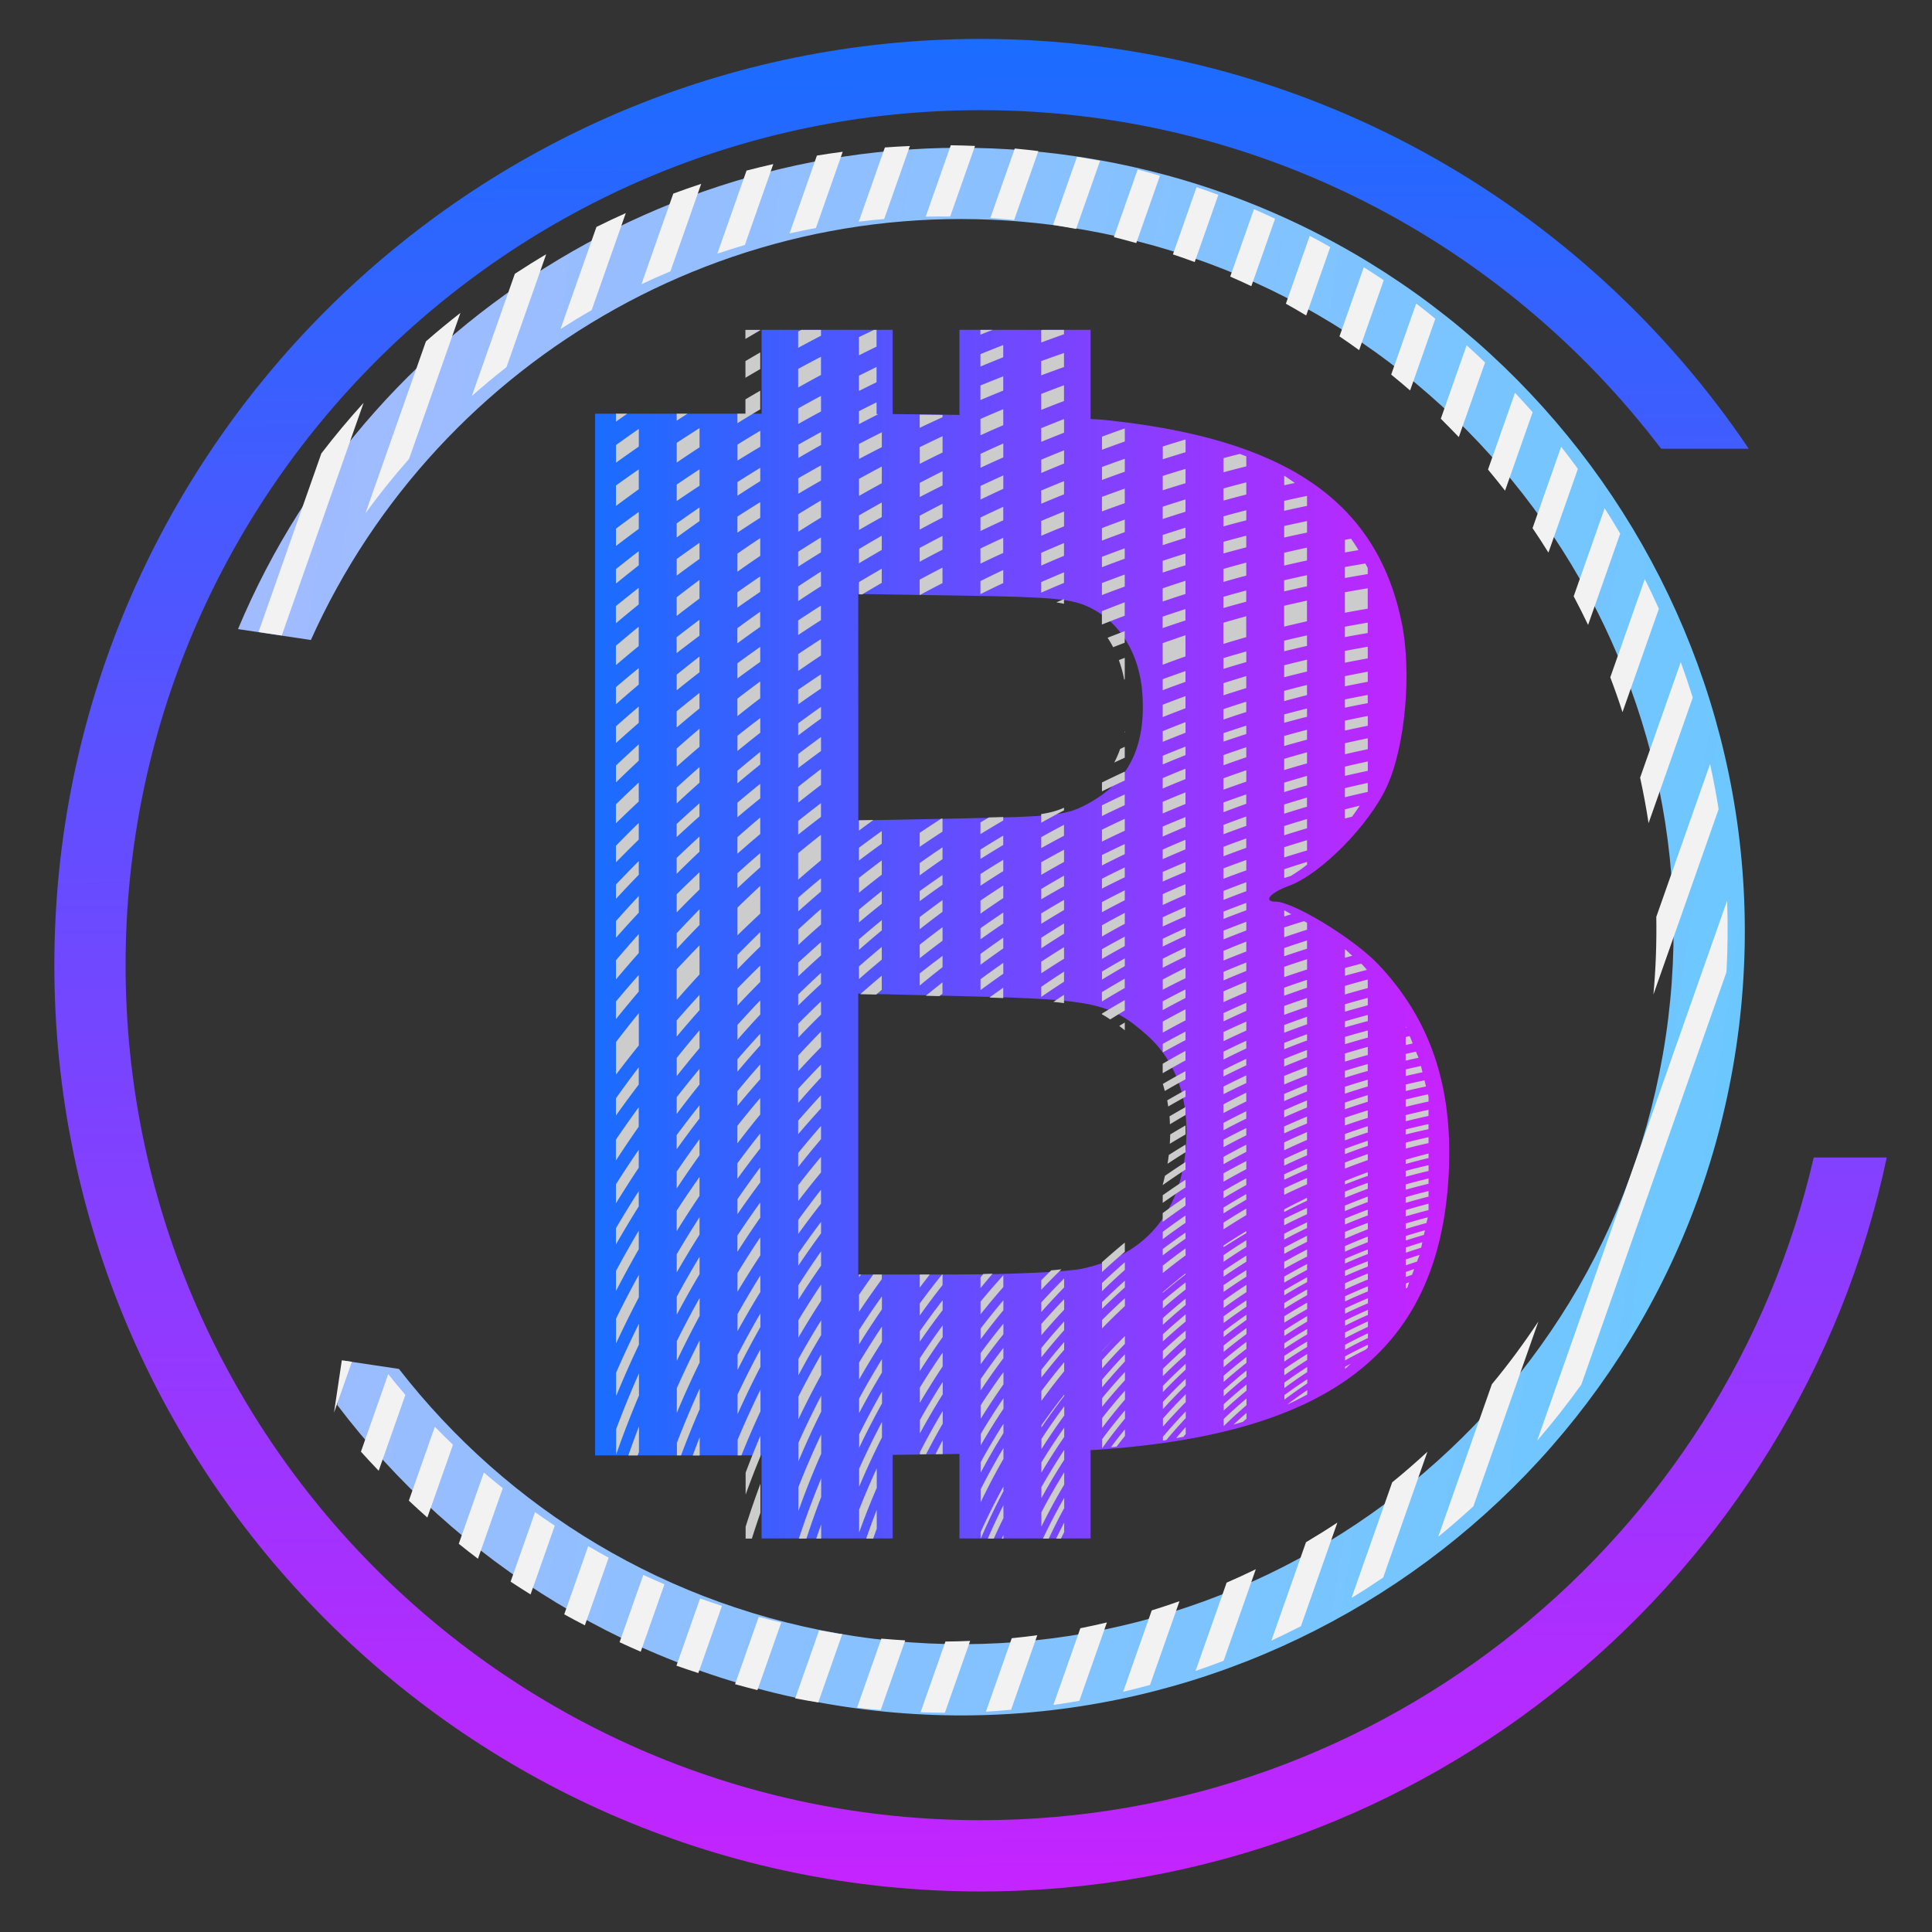 <?xml version="1.0" encoding="UTF-8" standalone="no"?>
<!-- Created with Inkscape (http://www.inkscape.org/) -->

<svg
   width="62mm"
   height="62mm"
   viewBox="0 0 62 62"
   version="1.1"
   id="svg450041"
   inkscape:version="1.1.1 (eb90963e84, 2021-10-02)"
   sodipodi:docname="BuyerRex_fav.svg"
   xmlns:inkscape="http://www.inkscape.org/namespaces/inkscape"
   xmlns:sodipodi="http://sodipodi.sourceforge.net/DTD/sodipodi-0.dtd"
   xmlns:xlink="http://www.w3.org/1999/xlink"
   xmlns="http://www.w3.org/2000/svg"
   xmlns:svg="http://www.w3.org/2000/svg">
  <rect x="0" y="0" width="62" height="62" fill="#333333" stroke="none"/>
  <sodipodi:namedview
     id="namedview450043"
     pagecolor="#ffffff"
     bordercolor="#666666"
     borderopacity="1.0"
     inkscape:pageshadow="2"
     inkscape:pageopacity="0.0"
     inkscape:pagecheckerboard="0"
     inkscape:document-units="mm"
     showgrid="false"
     width="118mm"
     scale-x="1"
     inkscape:zoom="0.18796998"
     inkscape:cx="-1630.5796"
     inkscape:cy="-265.99993"
     inkscape:window-width="1884"
     inkscape:window-height="1043"
     inkscape:window-x="36"
     inkscape:window-y="0"
     inkscape:window-maximized="1"
     inkscape:current-layer="layer1"
     inkscape:snap-nodes="false" />
  <defs
     id="defs450038">
    <linearGradient
       id="nKEdfJkkRaIvB5Lr2l9FSa-9"
       x1="31.877"
       x2="32.127"
       y1="5.753"
       y2="59.003"
       gradientUnits="userSpaceOnUse"
       spreadMethod="reflect"
       gradientTransform="matrix(1.143,0,0,1.143,347.96,191.245)">
      <stop
         offset="0"
         stop-color="#1a6dff"
         id="stop31495" />
      <stop
         offset="1"
         stop-color="#c822ff"
         id="stop31497" />
    </linearGradient>
    <linearGradient
       id="nKEdfJkkRaIvB5Lr2l9FSb-2"
       x1="32"
       x2="32"
       y1="10"
       y2="53.546"
       gradientUnits="userSpaceOnUse"
       spreadMethod="reflect"
       gradientTransform="matrix(1.143,0,0,1.143,347.96,191.245)">
      <stop
         offset="0"
         stop-color="#6dc7ff"
         id="stop21573" />
      <stop
         offset="1"
         stop-color="#e6abff"
         id="stop21575" />
    </linearGradient>
    <linearGradient
       id="IaTgA~1Np_BMY0IkWaeQ3c"
       x1="41.5"
       x2="41.5"
       y1="3.25"
       y2="61.803"
       gradientUnits="userSpaceOnUse"
       spreadMethod="reflect"
       gradientTransform="matrix(8,0,0,8,115.586,581.96)">
      <stop
         offset="0"
         stop-color="#1a6dff"
         id="stop16" />
      <stop
         offset="1"
         stop-color="#c822ff"
         id="stop18" />
    </linearGradient>
    <linearGradient
       inkscape:collect="always"
       xlink:href="#nKEdfJkkRaIvB5Lr2l9FSa-9-7"
       id="linearGradient447676"
       gradientUnits="userSpaceOnUse"
       gradientTransform="matrix(1.143,0,0,1.143,-5.116,-5.611)"
       x1="31.877"
       y1="5.753"
       x2="32.127"
       y2="59.003"
       spreadMethod="reflect" />
    <linearGradient
       id="nKEdfJkkRaIvB5Lr2l9FSa-9-7"
       x1="31.877"
       x2="32.127"
       y1="5.753"
       y2="59.003"
       gradientUnits="userSpaceOnUse"
       spreadMethod="reflect"
       gradientTransform="matrix(1.143,0,0,1.143,347.96,191.245)">
      <stop
         offset="0"
         stop-color="#1a6dff"
         id="stop2-5" />
      <stop
         offset="1"
         stop-color="#c822ff"
         id="stop4-8" />
    </linearGradient>
    <linearGradient
       id="nKEdfJkkRaIvB5Lr2l9FSb-2-3"
       x1="32"
       x2="32"
       y1="10"
       y2="53.546"
       gradientUnits="userSpaceOnUse"
       spreadMethod="reflect"
       gradientTransform="matrix(1.143,0,0,1.143,347.96,191.245)">
      <stop
         offset="0"
         stop-color="#6dc7ff"
         id="stop9-3" />
      <stop
         offset="1"
         stop-color="#e6abff"
         id="stop11-7" />
    </linearGradient>
    <linearGradient
       inkscape:collect="always"
       xlink:href="#IaTgA~1Np_BMY0IkWaeQ3c"
       id="linearGradient31414"
       x1="130.081"
       y1="-24.153"
       x2="157.493"
       y2="-24.153"
       gradientUnits="userSpaceOnUse"
       spreadMethod="pad"
       gradientTransform="translate(0,-0.381)" />
    <linearGradient
       inkscape:collect="always"
       xlink:href="#nKEdfJkkRaIvB5Lr2l9FSb-2-3"
       id="linearGradient31445"
       gradientUnits="userSpaceOnUse"
       x1="19.875"
       y1="117.067"
       x2="447.756"
       y2="117.067"
       spreadMethod="pad"
       gradientTransform="matrix(0.265,0,0,0.265,0.137,-1.022)" />
  </defs>
  <g
     inkscape:label="Layer 1"
     inkscape:groupmode="layer"
     id="layer1">
    <path
       id="path7-8-3-7"
       style="fill:url(#linearGradient447676);stroke-width:1.143"
       d="m 31.469,1.249 c -16.391,0 -29.725,13.334 -29.725,29.725 0,16.391 13.334,29.725 29.725,29.725 14.276,0 26.23,-10.115 29.079,-23.554 H 58.204 c -2.808,12.167 -13.728,21.267 -26.735,21.267 -15.129,0 -27.439,-12.31 -27.439,-27.439 0,-15.129 12.31,-27.438 27.439,-27.438 8.904,0 16.823,4.272 21.839,10.865 h 2.811 C 50.774,6.477 41.725,1.249 31.469,1.249 Z" />
    <g
       id="g31426"
       transform="translate(-110.984,54.511)">
      <path
         id="path31182"
         style="fill:url(#linearGradient31414);fill-opacity:1;stroke-width:0;stroke-opacity:0"
         d="m 135.424,-43.926 v 2.691 h -5.343 v 16.715 16.715 l 5.343,-0.003 v 2.667 h 4.208 v -2.682 c 0.744,-0.007 1.45,-0.019 2.142,-0.03 v 2.712 h 4.208 v -2.833 c 0.027,-0.002 0.085,-0.003 0.11,-0.005 7.588,-0.494 11.064,-3.182 11.38,-8.8 0.158,-2.818 -0.566,-4.997 -2.254,-6.781 -0.776,-0.821 -2.731,-2.016 -3.297,-2.016 -0.415,0 -0.173,-0.29 0.421,-0.505 1.03,-0.373 2.604,-1.975 3.163,-3.221 0.581,-1.294 0.788,-3.663 0.458,-5.247 -0.814,-3.915 -3.757,-5.905 -9.6,-6.493 -0.077,-0.008 -0.273,-0.014 -0.381,-0.022 v -2.862 h -4.208 v 2.73 c -0.693,-0.011 -1.388,-0.021 -2.142,-0.027 v -2.703 z m 3.102,8.476 3.387,0.054 c 2.907,0.047 3.483,0.102 4.063,0.39 0.964,0.479 1.575,1.483 1.666,2.741 0.124,1.718 -0.446,2.857 -1.786,3.567 -0.662,0.351 -1.042,0.393 -4.03,0.451 l -3.299,0.065 v -3.634 z m 0,12.825 3.563,0.088 c 4.006,0.099 4.529,0.212 5.687,1.232 0.967,0.851 1.399,2.115 1.257,3.676 -0.19,2.095 -1.324,3.403 -3.32,3.831 -0.479,0.103 -2.292,0.187 -4.029,0.187 h -3.158 v -4.507 z" />
      <path
         id="path29908"
         style="fill:#cccccc;fill-opacity:1;stroke-width:0;stroke-opacity:0"
         d="m 134.905,-43.925 v 0.292 a 53.799,53.799 0 0 1 0.475,-0.279 v -0.013 z m 1.795,0 a 53.187,53.187 0 0 0 -0.102,0.054 v 0.523 a 52.727,52.727 0 0 1 0.732,-0.389 v -0.188 z m 2.335,0 a 52.127,52.127 0 0 0 -0.487,0.233 v 0.584 a 51.612,51.612 0 0 1 0.565,-0.279 v -0.538 z m 3.412,0 v 0.153 a 50.583,50.583 0 0 1 0.394,-0.153 z m 1.985,0 a 50.008,50.008 0 0 0 -0.036,0.014 v 0.392 a 49.643,49.643 0 0 1 0.733,-0.266 v -0.14 z m -1.253,0.487 a 50.008,50.008 0 0 0 -0.732,0.292 v 0.398 a 49.643,49.643 0 0 1 0.732,-0.299 z m -7.798,0.236 a 53.187,53.187 0 0 0 -0.475,0.279 v 0.535 a 52.727,52.727 0 0 1 0.475,-0.279 z m 9.748,0.019 a 49.078,49.078 0 0 0 -0.733,0.261 v 0.457 a 48.654,48.654 0 0 1 0.733,-0.268 z m -7.799,0.121 a 52.127,52.127 0 0 0 -0.732,0.389 v 0.597 a 51.612,51.612 0 0 1 0.732,-0.402 z m 1.783,0.329 a 51.024,51.024 0 0 0 -0.565,0.279 v 0.489 a 50.583,50.583 0 0 1 0.565,-0.279 z m 4.066,0.299 a 49.078,49.078 0 0 0 -0.732,0.294 v 0.466 a 48.654,48.654 0 0 1 0.732,-0.302 z m 1.95,0.287 a 48.1,48.1 0 0 0 -0.733,0.278 v 0.513 a 47.625,47.625 0 0 1 0.733,-0.287 z m -9.748,0.173 a 52.127,52.127 0 0 0 -0.475,0.279 v 0.46 h -0.257 v 0.304 a 51.612,51.612 0 0 1 0.732,-0.444 z m 1.95,0.167 a 51.024,51.024 0 0 0 -0.732,0.402 v 0.5 a 50.583,50.583 0 0 1 0.732,-0.402 z m 1.783,0.207 a 50.008,50.008 0 0 0 -0.565,0.284 v 0.416 a 49.643,49.643 0 0 1 0.623,-0.321 c -0.019,-2.51e-4 -0.037,-5.18e-4 -0.057,-5.18e-4 z m 4.066,0.22 a 48.1,48.1 0 0 0 -0.732,0.314 v 0.523 a 47.625,47.625 0 0 1 0.732,-0.323 z m -12.43,0.146 v 0.255 a 53.799,53.799 0 0 1 0.361,-0.255 z m 1.95,0 v 0.223 a 52.727,52.727 0 0 1 0.345,-0.223 z m 7.798,0.03 v 0.422 a 48.654,48.654 0 0 1 0.732,-0.34 v -0.074 c -0.237,-0.004 -0.492,-0.006 -0.732,-0.009 z m 4.632,0.141 a 47.083,47.083 0 0 0 -0.733,0.294 v 0.438 a 46.676,46.676 0 0 1 0.733,-0.294 z m -11.697,0.29 a 52.127,52.127 0 0 0 -0.732,0.473 v 0.633 a 51.612,51.612 0 0 1 0.732,-0.489 z m 13.647,0.011 a 46.145,46.145 0 0 0 -0.732,0.264 v 0.42 a 45.749,45.749 0 0 1 0.732,-0.265 z m -15.596,0.016 a 53.187,53.187 0 0 0 -0.733,0.518 v 0.566 a 52.727,52.727 0 0 1 0.733,-0.518 z m 3.899,0.058 a 51.024,51.024 0 0 0 -0.732,0.444 v 0.513 a 50.583,50.583 0 0 1 0.732,-0.444 z m 1.95,0.04 a 50.008,50.008 0 0 0 -0.732,0.409 v 0.426 a 49.643,49.643 0 0 1 0.732,-0.419 z m 1.95,0.01 a 49.078,49.078 0 0 0 -0.732,0.373 v 0.483 a 48.654,48.654 0 0 1 0.732,-0.38 z m 1.949,0.125 a 48.1,48.1 0 0 0 -0.732,0.352 v 0.535 a 47.625,47.625 0 0 1 0.732,-0.364 z m 7.798,0.105 a 45.229,45.229 0 0 0 -0.732,0.226 v 0.41 a 44.837,44.837 0 0 1 0.732,-0.227 z m -5.849,0.129 a 47.083,47.083 0 0 0 -0.732,0.333 v 0.446 a 46.676,46.676 0 0 1 0.732,-0.333 z m 1.95,0.22 a 46.145,46.145 0 0 0 -0.733,0.3 v 0.427 a 45.749,45.749 0 0 1 0.733,-0.304 z m 5.639,0.114 a 44.327,44.327 0 0 0 -0.523,0.136 v 0.454 a 43.889,43.889 0 0 1 0.733,-0.19 v -0.319 c -0.067,-0.028 -0.141,-0.053 -0.21,-0.081 z m -3.69,0.156 a 45.229,45.229 0 0 0 -0.732,0.265 v 0.416 a 44.837,44.837 0 0 1 0.732,-0.265 z m -9.748,0.212 a 49.078,49.078 0 0 0 -0.732,0.415 v 0.498 a 48.654,48.654 0 0 1 0.732,-0.426 z m 1.95,0.038 a 48.1,48.1 0 0 0 -0.732,0.395 v 0.548 a 47.625,47.625 0 0 1 0.732,-0.408 z m -3.9,0.041 a 50.008,50.008 0 0 0 -0.732,0.457 v 0.438 a 49.643,49.643 0 0 1 0.732,-0.469 z m 13.647,0.034 a 44.327,44.327 0 0 0 -0.732,0.227 v 0.46 a 43.889,43.889 0 0 1 0.732,-0.227 z m -15.596,0.014 a 51.024,51.024 0 0 0 -0.732,0.489 v 0.528 a 50.583,50.583 0 0 1 0.732,-0.49 z m -1.95,0.002 a 52.127,52.127 0 0 0 -0.733,0.518 v 0.656 a 51.612,51.612 0 0 1 0.733,-0.537 z m 9.748,0.06 a 47.083,47.083 0 0 0 -0.732,0.373 v 0.455 a 46.676,46.676 0 0 1 0.732,-0.373 z m 1.95,0.134 a 46.145,46.145 0 0 0 -0.732,0.338 v 0.436 a 45.749,45.749 0 0 1 0.732,-0.344 z m 9.015,0.008 v 0.308 a 43.015,43.015 0 0 1 0.341,-0.074 c -0.114,-0.077 -0.22,-0.16 -0.341,-0.234 z m -7.066,0.175 a 45.229,45.229 0 0 0 -0.733,0.303 v 0.423 a 44.837,44.837 0 0 1 0.733,-0.303 z m 5.849,0.039 a 43.39,43.39 0 0 0 -0.733,0.196 v 0.39 a 43.015,43.015 0 0 1 0.733,-0.196 z m -3.9,0.201 a 44.327,44.327 0 0 0 -0.732,0.265 v 0.467 a 43.889,43.889 0 0 1 0.732,-0.265 z m 5.849,0.234 a 42.525,42.525 0 0 0 -0.733,0.159 v 0.32 a 42.215,42.215 0 0 1 0.733,-0.159 z m -3.9,0.113 a 43.39,43.39 0 0 0 -0.732,0.234 v 0.396 a 43.015,43.015 0 0 1 0.732,-0.235 z m -11.697,0.033 a 48.1,48.1 0 0 0 -0.732,0.443 v 0.563 a 47.625,47.625 0 0 1 0.732,-0.458 z m -1.95,0.054 a 49.078,49.078 0 0 0 -0.732,0.463 v 0.516 a 48.654,48.654 0 0 1 0.732,-0.478 z m 3.9,0.012 a 47.083,47.083 0 0 0 -0.732,0.415 v 0.467 a 46.676,46.676 0 0 1 0.732,-0.415 z m 1.949,0.042 a 46.145,46.145 0 0 0 -0.732,0.382 v 0.446 a 45.749,45.749 0 0 1 0.732,-0.386 z m 1.95,0.096 a 45.229,45.229 0 0 0 -0.732,0.344 v 0.433 a 44.837,44.837 0 0 1 0.732,-0.344 z m -9.748,0.021 a 50.008,50.008 0 0 0 -0.732,0.512 v 0.451 a 49.643,49.643 0 0 1 0.732,-0.526 z m 17.547,0.089 a 42.525,42.525 0 0 0 -0.733,0.196 v 0.323 a 42.215,42.215 0 0 1 0.733,-0.196 z m -5.849,0.041 a 44.327,44.327 0 0 0 -0.733,0.304 v 0.475 a 43.889,43.889 0 0 1 0.733,-0.303 z m -13.647,0.014 a 51.024,51.024 0 0 0 -0.733,0.537 v 0.556 a 50.583,50.583 0 0 1 0.733,-0.55 z m 15.596,0.245 a 43.39,43.39 0 0 0 -0.732,0.273 v 0.402 a 43.015,43.015 0 0 1 0.732,-0.273 z m 5.849,0.047 a 41.735,41.735 0 0 0 -0.733,0.16 v 0.369 a 41.374,41.374 0 0 1 0.733,-0.159 z m -3.9,0.213 a 42.525,42.525 0 0 0 -0.732,0.234 v 0.327 a 42.215,42.215 0 0 1 0.732,-0.234 z m 1.95,0.257 a 41.735,41.735 0 0 0 -0.733,0.197 v 0.373 a 41.374,41.374 0 0 1 0.733,-0.196 z m -11.698,5.16e-4 a 46.145,46.145 0 0 0 -0.732,0.43 v 0.457 a 45.749,45.749 0 0 1 0.732,-0.43 z m 1.949,0.007 a 45.229,45.229 0 0 0 -0.732,0.386 v 0.442 a 44.837,44.837 0 0 1 0.732,-0.386 z m -3.899,0.048 a 47.083,47.083 0 0 0 -0.732,0.46 v 0.479 a 46.676,46.676 0 0 1 0.732,-0.46 z m 5.849,0.012 a 44.327,44.327 0 0 0 -0.732,0.344 v 0.485 a 43.889,43.889 0 0 1 0.732,-0.344 z m -7.798,0.01 a 48.1,48.1 0 0 0 -0.732,0.497 v 0.58 a 47.625,47.625 0 0 1 0.732,-0.507 z m 18.96,0.02 a 40.903,40.903 0 0 0 -0.196,0.034 v 0.407 a 40.499,40.499 0 0 1 0.433,-0.075 c -0.073,-0.126 -0.155,-0.246 -0.236,-0.366 z m -20.909,0.131 a 49.078,49.078 0 0 0 -0.732,0.52 v 0.533 a 48.654,48.654 0 0 1 0.732,-0.537 z m 11.697,0.008 a 43.39,43.39 0 0 0 -0.733,0.314 v 0.409 a 43.015,43.015 0 0 1 0.733,-0.314 z m 7.798,0.147 a 40.903,40.903 0 0 0 -0.733,0.165 v 0.411 a 40.499,40.499 0 0 1 0.733,-0.165 z m -5.849,0.022 a 42.525,42.525 0 0 0 -0.732,0.273 v 0.333 a 42.215,42.215 0 0 1 0.732,-0.273 z m -15.596,0.092 a 50.008,50.008 0 0 0 -0.733,0.575 v 0.466 a 49.643,49.643 0 0 1 0.733,-0.588 z m 17.546,0.074 a 41.735,41.735 0 0 0 -0.732,0.234 v 0.378 a 41.374,41.374 0 0 1 0.732,-0.234 z m 1.95,0.292 a 40.903,40.903 0 0 0 -0.733,0.203 v 0.417 a 40.499,40.499 0 0 1 0.733,-0.203 z m 3.822,0.029 a 40.038,40.038 0 0 0 -0.657,0.114 v 0.352 a 39.692,39.692 0 0 1 0.733,-0.127 v -0.193 c -0.023,-0.05 -0.052,-0.096 -0.076,-0.146 z m -13.571,0.132 a 44.327,44.327 0 0 0 -0.732,0.386 v 0.497 a 43.889,43.889 0 0 1 0.732,-0.386 z m -1.949,0.036 a 45.229,45.229 0 0 0 -0.732,0.43 v 0.391 l 0.104,0.002 a 44.837,44.837 0 0 1 0.628,-0.369 z m 3.899,0.04 a 43.39,43.39 0 0 0 -0.732,0.356 v 0.419 a 43.015,43.015 0 0 1 0.732,-0.356 z m -5.849,0.051 a 46.145,46.145 0 0 0 -0.732,0.477 v 0.47 a 45.749,45.749 0 0 1 0.732,-0.477 z m 7.799,0.024 a 42.525,42.525 0 0 0 -0.733,0.314 v 0.339 a 42.215,42.215 0 0 1 0.733,-0.314 z m 1.949,0.072 a 41.735,41.735 0 0 0 -0.732,0.273 v 0.385 a 41.374,41.374 0 0 1 0.732,-0.273 z m 5.849,0.02 a 40.038,40.038 0 0 0 -0.733,0.164 v 0.356 a 39.692,39.692 0 0 1 0.733,-0.164 z m -17.547,0.04 a 47.083,47.083 0 0 0 -0.732,0.507 v 0.494 a 46.676,46.676 0 0 1 0.732,-0.507 z m -1.949,0.112 a 48.1,48.1 0 0 0 -0.732,0.557 v 0.599 a 47.625,47.625 0 0 1 0.732,-0.558 z m 15.596,0.028 a 40.903,40.903 0 0 0 -0.732,0.242 v 0.423 a 40.499,40.499 0 0 1 0.732,-0.242 z m -17.546,0.227 a 49.078,49.078 0 0 0 -0.733,0.585 v 0.552 a 48.654,48.654 0 0 1 0.733,-0.605 z m 23.395,0.014 a 39.24,39.24 0 0 0 -0.733,0.127 v 0.657 a 38.597,38.597 0 0 1 0.733,-0.13 z m -3.899,0.07 a 40.038,40.038 0 0 0 -0.733,0.203 v 0.36 a 39.692,39.692 0 0 1 0.733,-0.203 z m -5.849,0.276 a 41.735,41.735 0 0 0 -0.244,0.105 c 0.074,0.017 0.181,0.027 0.244,0.048 z m 7.798,0.05 a 39.24,39.24 0 0 0 -0.733,0.165 v 0.669 a 38.597,38.597 0 0 1 0.733,-0.172 z m -5.849,0.054 a 40.903,40.903 0 0 0 -0.732,0.283 v 0.43 a 40.499,40.499 0 0 1 0.732,-0.283 z m -9.748,0.105 a 45.229,45.229 0 0 0 -0.732,0.477 v 0.467 a 44.837,44.837 0 0 1 0.732,-0.477 z m 11.697,0.112 a 40.038,40.038 0 0 0 -0.732,0.242 v 0.368 a 39.692,39.692 0 0 1 0.732,-0.245 z m -13.647,0.085 a 46.145,46.145 0 0 0 -0.732,0.527 v 0.486 a 45.749,45.749 0 0 1 0.732,-0.527 z m 15.598,0.145 a 39.24,39.24 0 0 0 -0.733,0.208 v 0.68 a 38.597,38.597 0 0 1 0.733,-0.218 z m -17.547,0.114 a 47.083,47.083 0 0 0 -0.732,0.558 v 0.51 a 46.676,46.676 0 0 1 0.732,-0.557 z m 21.446,0.091 a 38.158,38.158 0 0 0 -0.733,0.131 v 0.333 a 37.828,37.828 0 0 1 0.733,-0.131 z m -23.395,0.131 a 48.1,48.1 0 0 0 -0.733,0.612 v 0.621 a 47.625,47.625 0 0 1 0.733,-0.612 z m 15.596,0.142 a 40.038,40.038 0 0 0 -0.55,0.212 c 0.065,0.096 0.124,0.198 0.179,0.303 a 39.692,39.692 0 0 1 0.371,-0.143 z m 1.95,0.132 a 39.24,39.24 0 0 0 -0.732,0.254 v 0.691 a 38.597,38.597 0 0 1 0.732,-0.266 z m 3.9,0.004 a 38.158,38.158 0 0 0 -0.733,0.17 v 0.34 a 37.828,37.828 0 0 1 0.733,-0.173 z m -15.597,0.119 a 44.327,44.327 0 0 0 -0.732,0.482 v 0.542 a 43.889,43.889 0 0 1 0.732,-0.499 z m 17.547,0.245 a 37.398,37.398 0 0 0 -0.733,0.134 v 0.378 a 37.028,37.028 0 0 1 0.733,-0.138 z m -19.496,0.004 a 45.229,45.229 0 0 0 -0.732,0.527 v 0.486 a 44.837,44.837 0 0 1 0.732,-0.531 z m 15.598,0.148 a 38.158,38.158 0 0 0 -0.733,0.213 v 0.346 a 37.828,37.828 0 0 1 0.733,-0.219 z m -17.547,0.163 a 46.145,46.145 0 0 0 -0.732,0.58 v 0.503 a 45.749,45.749 0 0 1 0.732,-0.58 z m 13.647,0.041 a 39.24,39.24 0 0 0 -0.19,0.073 c 0.072,0.199 0.131,0.406 0.171,0.626 a 38.597,38.597 0 0 1 0.019,-0.008 z m 5.849,0.06 a 37.398,37.398 0 0 0 -0.733,0.179 v 0.384 a 37.028,37.028 0 0 1 0.733,-0.183 z m -21.446,0.27 a 47.083,47.083 0 0 0 -0.733,0.612 v 0.549 a 46.676,46.676 0 0 1 0.733,-0.633 z m 17.546,0.095 a 38.158,38.158 0 0 0 -0.732,0.261 v 0.353 a 37.828,37.828 0 0 1 0.732,-0.268 z m 5.849,0.021 a 36.607,36.607 0 0 0 -0.733,0.143 v 0.326 a 36.29,36.29 0 0 1 0.733,-0.146 z m -17.547,0.083 a 43.39,43.39 0 0 0 -0.732,0.496 v 0.468 a 43.015,43.015 0 0 1 0.732,-0.508 z m 13.648,0.058 a 37.398,37.398 0 0 0 -0.733,0.226 v 0.39 a 37.028,37.028 0 0 1 0.733,-0.232 z m -15.598,0.17 a 44.327,44.327 0 0 0 -0.732,0.553 v 0.561 a 43.889,43.889 0 0 1 0.732,-0.573 z m 17.547,0.114 a 36.607,36.607 0 0 0 -0.733,0.189 v 0.33 a 36.29,36.29 0 0 1 0.733,-0.194 z m -19.496,0.255 a 45.229,45.229 0 0 0 -0.732,0.591 v 0.518 a 44.837,44.837 0 0 1 0.732,-0.61 z m 21.446,0.066 a 35.877,35.877 0 0 0 -0.733,0.143 v 0.265 a 35.616,35.616 0 0 1 0.733,-0.146 z m -5.849,0.037 a 37.398,37.398 0 0 0 -0.732,0.276 v 0.397 a 37.028,37.028 0 0 1 0.732,-0.283 z m 1.95,0.179 a 36.607,36.607 0 0 0 -0.733,0.239 v 0.335 a 36.29,36.29 0 0 1 0.733,-0.244 z m -19.496,0.155 a 46.145,46.145 0 0 0 -0.733,0.638 v 0.536 a 45.749,45.749 0 0 1 0.733,-0.651 z m 5.849,0.01 a 42.525,42.525 0 0 0 -0.732,0.529 v 0.388 a 42.215,42.215 0 0 1 0.732,-0.542 z m 15.597,0.053 a 35.877,35.877 0 0 0 -0.733,0.19 v 0.269 a 35.616,35.616 0 0 1 0.733,-0.194 z m 1.95,0.24 a 35.211,35.211 0 0 0 -0.733,0.15 v 0.318 a 34.906,34.906 0 0 1 0.733,-0.154 z m -19.496,0.067 a 43.39,43.39 0 0 0 -0.732,0.568 v 0.488 a 43.015,43.015 0 0 1 0.732,-0.586 z m 13.647,0.13 a 36.607,36.607 0 0 0 -0.732,0.291 v 0.342 a 36.29,36.29 0 0 1 0.732,-0.292 z m 1.95,0.114 a 35.877,35.877 0 0 0 -0.733,0.24 v 0.273 a 35.616,35.616 0 0 1 0.733,-0.245 z m -17.547,0.098 a 44.327,44.327 0 0 0 -0.732,0.635 v 0.582 a 43.889,43.889 0 0 1 0.732,-0.637 z m 19.496,0.034 a 35.211,35.211 0 0 0 -0.733,0.199 v 0.322 a 34.906,34.906 0 0 1 0.733,-0.204 z m -5.849,0.04 c -0.003,0.017 -0.008,0.032 -0.011,0.048 a 37.028,37.028 0 0 1 0.011,-0.005 z m -9.748,0.192 a 41.735,41.735 0 0 0 -0.732,0.548 v 0.449 a 41.374,41.374 0 0 1 0.732,-0.548 z m 17.547,0.041 a 34.509,34.509 0 0 0 -0.733,0.158 v 0.354 a 34.168,34.168 0 0 1 0.733,-0.162 z m -23.395,0.195 a 45.229,45.229 0 0 0 -0.733,0.681 v 0.541 a 44.837,44.837 0 0 1 0.733,-0.7 z m 17.546,0.072 a 35.877,35.877 0 0 0 -0.732,0.294 v 0.278 a 35.616,35.616 0 0 1 0.732,-0.299 z m -1.95,0.006 a 36.607,36.607 0 0 0 -0.149,0.069 c -0.053,0.153 -0.116,0.298 -0.19,0.437 a 36.29,36.29 0 0 1 0.339,-0.156 z m 3.9,0.014 a 35.211,35.211 0 0 0 -0.733,0.252 v 0.328 a 34.906,34.906 0 0 1 0.733,-0.258 z m -15.598,0.15 a 42.525,42.525 0 0 0 -0.732,0.605 v 0.402 a 42.215,42.215 0 0 1 0.732,-0.604 z m 17.547,0.013 a 34.509,34.509 0 0 0 -0.733,0.21 v 0.359 a 34.168,34.168 0 0 1 0.733,-0.214 z m 1.95,0.294 a 33.779,33.779 0 0 0 -0.733,0.166 v 0.297 a 33.487,33.487 0 0 1 0.733,-0.163 z m -21.446,0.18 a 43.39,43.39 0 0 0 -0.732,0.656 v 0.51 a 43.015,43.015 0 0 1 0.732,-0.666 z m 15.596,0.051 a 35.211,35.211 0 0 0 -0.732,0.303 v 0.334 a 34.906,34.906 0 0 1 0.732,-0.303 z m -11.697,0.011 a 40.903,40.903 0 0 0 -0.732,0.572 v 0.508 a 40.499,40.499 0 0 1 0.732,-0.572 z m 13.648,0.04 a 34.509,34.509 0 0 0 -0.733,0.259 v 0.365 a 34.168,34.168 0 0 1 0.733,-0.259 z m -3.9,0.043 a 35.877,35.877 0 0 0 -0.732,0.349 v 0.285 a 35.616,35.616 0 0 1 0.732,-0.349 z m 5.849,0.138 a 33.779,33.779 0 0 0 -0.733,0.217 v 0.302 a 33.487,33.487 0 0 1 0.733,-0.215 z m -21.446,0.214 a 44.327,44.327 0 0 0 -0.733,0.7 v 0.608 a 43.889,43.889 0 0 1 0.733,-0.7 z m 23.395,0.012 a 33.106,33.106 0 0 0 -0.733,0.167 v 0.292 a 32.822,32.822 0 0 1 0.733,-0.171 z m -19.496,0.028 a 41.735,41.735 0 0 0 -0.732,0.605 v 0.467 a 41.374,41.374 0 0 1 0.732,-0.605 z m 13.647,0.275 a 34.509,34.509 0 0 0 -0.732,0.303 v 0.373 a 34.168,34.168 0 0 1 0.732,-0.303 z m 1.95,0.065 a 33.779,33.779 0 0 0 -0.733,0.26 v 0.311 a 33.487,33.487 0 0 1 0.733,-0.269 z m -3.9,0.002 a 35.211,35.211 0 0 0 -0.732,0.349 v 0.343 a 34.906,34.906 0 0 1 0.732,-0.349 z m 5.849,0.1 a 33.106,33.106 0 0 0 -0.733,0.222 v 0.296 a 32.822,32.822 0 0 1 0.733,-0.225 z m -15.597,0.178 a 40.038,40.038 0 0 0 -0.732,0.572 v 0.44 a 39.692,39.692 0 0 1 0.732,-0.571 z m -3.899,0.004 a 42.525,42.525 0 0 0 -0.732,0.665 v 0.42 a 42.215,42.215 0 0 1 0.732,-0.666 z m 21.187,0.078 a 32.449,32.449 0 0 0 -0.474,0.118 v 0.293 a 32.168,32.168 0 0 1 0.227,-0.057 c 0.087,-0.119 0.171,-0.236 0.247,-0.354 z m -9.489,0.065 c -0.205,0.093 -0.425,0.157 -0.733,0.204 v 0.279 a 35.616,35.616 0 0 1 0.733,-0.398 z m 5.849,0.282 a 33.106,33.106 0 0 0 -0.733,0.27 v 0.301 a 32.822,32.822 0 0 1 0.733,-0.269 z m -7.799,0.017 c -0.123,0.005 -0.296,0.009 -0.459,0.013 a 36.607,36.607 0 0 0 -0.273,0.161 v 0.374 a 36.29,36.29 0 0 1 0.732,-0.437 z m 5.849,0.002 a 33.779,33.779 0 0 0 -0.732,0.303 v 0.322 a 33.487,33.487 0 0 1 0.732,-0.315 z m -13.647,0.012 a 40.903,40.903 0 0 0 -0.732,0.632 v 0.53 a 40.499,40.499 0 0 1 0.732,-0.631 z m 5.849,0.038 -0.041,0.001 a 37.398,37.398 0 0 0 -0.691,0.455 v 0.448 a 37.028,37.028 0 0 1 0.732,-0.488 z m 5.849,0.005 a 34.509,34.509 0 0 0 -0.732,0.349 v 0.382 a 34.168,34.168 0 0 1 0.732,-0.349 z m 5.849,0.007 a 32.449,32.449 0 0 0 -0.733,0.225 v 0.297 a 32.168,32.168 0 0 1 0.733,-0.225 z m -13.917,0.032 -0.463,0.009 v 0.331 a 38.597,38.597 0 0 1 0.463,-0.34 z m -7.529,0.094 a 43.39,43.39 0 0 0 -0.733,0.733 v 0.533 a 43.015,43.015 0 0 1 0.733,-0.733 z m 13.647,0.059 a 35.211,35.211 0 0 0 -0.733,0.398 v 0.351 a 34.906,34.906 0 0 1 0.733,-0.398 z m -5.849,0.201 a 38.158,38.158 0 0 0 -0.732,0.537 v 0.409 a 37.828,37.828 0 0 1 0.732,-0.54 z m -1.95,0.119 a 39.24,39.24 0 0 0 -0.732,0.591 v 0.851 a 38.597,38.597 0 0 1 0.732,-0.624 z m 5.849,0.027 a 35.877,35.877 0 0 0 -0.732,0.449 v 0.301 a 35.616,35.616 0 0 1 0.732,-0.449 z m -9.748,0.031 a 41.735,41.735 0 0 0 -0.732,0.686 v 0.508 a 41.374,41.374 0 0 1 0.732,-0.709 z m 17.547,0.06 a 32.449,32.449 0 0 0 -0.733,0.269 v 0.303 a 32.168,32.168 0 0 1 0.733,-0.27 z m -1.95,0.042 a 33.106,33.106 0 0 0 -0.732,0.315 v 0.308 a 32.822,32.822 0 0 1 0.732,-0.315 z m 3.9,0.015 a 31.802,31.802 0 0 0 -0.733,0.225 v 0.328 a 31.488,31.488 0 0 1 0.733,-0.225 z m -5.849,0.124 a 33.779,33.779 0 0 0 -0.732,0.352 v 0.334 a 33.487,33.487 0 0 1 0.732,-0.363 z m -5.849,0.104 a 36.607,36.607 0 0 0 -0.732,0.506 v 0.394 a 36.29,36.29 0 0 1 0.732,-0.52 z m 3.9,0.077 a 34.509,34.509 0 0 0 -0.733,0.403 v 0.404 a 34.168,34.168 0 0 1 0.733,-0.415 z m -9.748,0.106 a 40.038,40.038 0 0 0 -0.732,0.648 v 0.48 a 39.692,39.692 0 0 1 0.732,-0.67 z m 7.798,0.218 a 35.211,35.211 0 0 0 -0.732,0.456 v 0.375 a 34.906,34.906 0 0 1 0.732,-0.469 z m 7.799,0.006 a 31.802,31.802 0 0 0 -0.733,0.269 v 0.333 a 31.488,31.488 0 0 1 0.733,-0.269 z m -11.698,0.013 a 37.398,37.398 0 0 0 -0.732,0.561 v 0.476 a 37.028,37.028 0 0 1 0.732,-0.579 z m -7.798,0.022 a 42.525,42.525 0 0 0 -0.733,0.753 v 0.46 a 42.215,42.215 0 0 1 0.733,-0.775 z m 21.446,0.027 a 31.13,31.13 0 0 0 -0.733,0.234 v 0.283 a 30.86,30.86 0 0 1 0.218,-0.069 c 0.17,-0.11 0.339,-0.217 0.515,-0.361 z m -3.9,0.006 a 32.449,32.449 0 0 0 -0.732,0.315 v 0.309 a 32.168,32.168 0 0 1 0.732,-0.315 z m -1.95,0.17 a 33.106,33.106 0 0 0 -0.732,0.363 v 0.316 a 32.822,32.822 0 0 1 0.732,-0.363 z m -13.647,0.154 a 40.903,40.903 0 0 0 -0.732,0.707 v 0.582 a 40.499,40.499 0 0 1 0.732,-0.735 z m 7.798,0.091 a 35.877,35.877 0 0 0 -0.732,0.515 v 0.323 a 35.616,35.616 0 0 1 0.732,-0.527 z m 3.9,0.019 a 33.779,33.779 0 0 0 -0.733,0.429 v 0.331 a 33.487,33.487 0 0 1 0.733,-0.419 z m -7.799,0.085 a 38.158,38.158 0 0 0 -0.732,0.621 v 0.442 a 37.828,37.828 0 0 1 0.732,-0.64 z m 13.648,0.126 a 31.13,31.13 0 0 0 -0.733,0.28 v 0.288 a 30.86,30.86 0 0 1 0.733,-0.28 z m -1.95,0.062 a 31.802,31.802 0 0 0 -0.732,0.32 v 0.349 a 31.488,31.488 0 0 1 0.732,-0.329 z m -5.849,0.043 a 34.509,34.509 0 0 0 -0.732,0.485 v 0.418 a 34.168,34.168 0 0 1 0.732,-0.499 z m -7.798,0.013 a 39.24,39.24 0 0 0 -0.732,0.697 v 0.889 a 38.597,38.597 0 0 1 0.732,-0.698 z m 11.697,0.143 a 32.449,32.449 0 0 0 -0.732,0.376 v 0.326 a 32.168,32.168 0 0 1 0.732,-0.385 z m -7.798,0.022 a 36.607,36.607 0 0 0 -0.732,0.597 v 0.409 a 36.29,36.29 0 0 1 0.732,-0.597 z m -7.798,0.159 a 41.735,41.735 0 0 0 -0.733,0.806 v 0.534 a 41.374,41.374 0 0 1 0.733,-0.806 z m 13.647,0.125 a 33.106,33.106 0 0 0 -0.733,0.434 v 0.335 a 32.822,32.822 0 0 1 0.733,-0.444 z m -3.9,0.007 a 35.211,35.211 0 0 0 -0.732,0.546 v 0.389 a 34.906,34.906 0 0 1 0.732,-0.56 z m 9.749,0.089 a 30.509,30.509 0 0 0 -0.733,0.28 v 0.237 a 30.287,30.287 0 0 1 0.733,-0.28 z m -1.95,0.133 a 31.13,31.13 0 0 0 -0.732,0.328 v 0.297 a 30.86,30.86 0 0 1 0.732,-0.33 z m -11.697,0.061 a 37.398,37.398 0 0 0 -0.732,0.661 v 0.497 a 37.028,37.028 0 0 1 0.732,-0.661 z m -3.899,0.012 a 40.038,40.038 0 0 0 -0.732,0.767 v 0.504 a 39.692,39.692 0 0 1 0.732,-0.769 z m 18.763,0.033 v 0.198 a 29.683,29.683 0 0 1 0.228,-0.073 c -0.074,-0.039 -0.157,-0.09 -0.228,-0.125 z m -9.015,0.071 a 33.779,33.779 0 0 0 -0.732,0.504 v 0.355 a 33.487,33.487 0 0 1 0.732,-0.507 z m 3.899,0.011 a 31.802,31.802 0 0 0 -0.732,0.397 v 0.36 a 31.488,31.488 0 0 1 0.732,-0.407 z m -7.798,0.233 a 35.877,35.877 0 0 0 -0.732,0.614 v 0.338 a 35.616,35.616 0 0 1 0.732,-0.625 z m 13.549,0.033 a 29.346,29.346 0 0 0 -0.635,0.202 v 0.314 a 29.056,29.056 0 0 1 0.733,-0.243 v -0.22 c -0.035,-0.021 -0.064,-0.034 -0.098,-0.054 z m -1.851,0.021 a 29.942,29.942 0 0 0 -0.733,0.282 v 0.283 a 29.683,29.683 0 0 1 0.733,-0.288 z m -5.849,0.053 a 32.449,32.449 0 0 0 -0.733,0.459 v 0.337 a 32.168,32.168 0 0 1 0.733,-0.469 z m -3.9,0.119 a 34.509,34.509 0 0 0 -0.732,0.562 v 0.434 a 34.168,34.168 0 0 1 0.732,-0.562 z m 7.798,0.031 a 30.509,30.509 0 0 0 -0.732,0.341 v 0.249 a 30.287,30.287 0 0 1 0.732,-0.348 z m -13.647,0.125 a 38.158,38.158 0 0 0 -0.732,0.733 v 0.464 a 37.828,37.828 0 0 1 0.732,-0.733 z m -3.899,0.065 a 40.903,40.903 0 0 0 -0.733,0.843 v 0.614 a 40.499,40.499 0 0 1 0.733,-0.849 z m 15.596,0.083 a 31.13,31.13 0 0 0 -0.732,0.402 v 0.312 a 30.86,30.86 0 0 1 0.732,-0.411 z m -3.899,0.032 a 33.106,33.106 0 0 0 -0.732,0.523 v 0.348 a 32.822,32.822 0 0 1 0.732,-0.526 z m 9.748,0.091 a 28.725,28.725 0 0 0 -0.733,0.243 v 0.263 a 28.477,28.477 0 0 1 0.733,-0.242 z m -1.949,0.036 a 29.346,29.346 0 0 0 -0.733,0.297 v 0.311 a 29.056,29.056 0 0 1 0.733,-0.291 z m -13.648,0.015 a 36.607,36.607 0 0 0 -0.732,0.661 v 0.44 a 36.29,36.29 0 0 1 0.732,-0.674 z m -3.899,0.105 a 39.24,39.24 0 0 0 -0.732,0.769 v 0.981 a 38.597,38.597 0 0 1 0.732,-0.816 z m 5.849,0.051 a 35.211,35.211 0 0 0 -0.732,0.626 v 0.406 a 34.906,34.906 0 0 1 0.732,-0.625 z m 5.849,0.007 a 31.802,31.802 0 0 0 -0.733,0.468 v 0.372 a 31.488,31.488 0 0 1 0.733,-0.468 z m 3.899,0.013 a 29.942,29.942 0 0 0 -0.732,0.358 v 0.29 a 29.683,29.683 0 0 1 0.732,-0.366 z m 5.116,0.053 v 0.274 a 27.84,27.84 0 0 1 0.236,-0.064 c -0.082,-0.071 -0.146,-0.138 -0.236,-0.21 z m -12.914,0.215 a 33.779,33.779 0 0 0 -0.732,0.562 v 0.388 a 33.487,33.487 0 0 1 0.732,-0.589 z m 5.849,0.079 a 30.509,30.509 0 0 0 -0.732,0.424 v 0.257 a 30.287,30.287 0 0 1 0.732,-0.432 z m 5.849,0.028 a 28.153,28.153 0 0 0 -0.733,0.243 v 0.33 a 27.84,27.84 0 0 1 0.733,-0.244 z m -1.949,0.105 a 28.725,28.725 0 0 0 -0.733,0.299 v 0.276 a 28.477,28.477 0 0 1 0.733,-0.305 z m -7.799,0.011 a 32.449,32.449 0 0 0 -0.732,0.526 v 0.349 a 32.168,32.168 0 0 1 0.732,-0.526 z m 11.485,0.026 a 27.523,27.523 0 0 0 -0.52,0.14 v 0.249 a 27.285,27.285 0 0 1 0.706,-0.19 c -0.05,-0.056 -0.098,-0.112 -0.15,-0.167 -0.009,-0.01 -0.025,-0.022 -0.035,-0.032 z m -19.284,0.061 a 37.398,37.398 0 0 0 -0.732,0.732 v 0.548 a 37.028,37.028 0 0 1 0.732,-0.758 z m 13.647,0.072 a 29.346,29.346 0 0 0 -0.732,0.376 v 0.327 a 29.056,29.056 0 0 1 0.732,-0.37 z m -3.899,0.122 a 31.13,31.13 0 0 0 -0.733,0.489 v 0.323 a 30.86,30.86 0 0 1 0.733,-0.489 z m -7.799,0.039 a 35.877,35.877 0 0 0 -0.732,0.695 v 0.354 a 35.616,35.616 0 0 1 0.732,-0.695 z m -5.849,0.069 a 40.038,40.038 0 0 0 -0.733,0.853 v 0.565 a 39.692,39.692 0 0 1 0.733,-0.885 z m 7.798,0.024 a 34.509,34.509 0 0 0 -0.688,0.592 l 0.51,0.012 a 34.168,34.168 0 0 1 0.179,-0.152 z m 7.798,0.094 a 29.942,29.942 0 0 0 -0.732,0.432 v 0.3 a 29.683,29.683 0 0 1 0.732,-0.432 z m 7.799,0.028 a 26.975,26.975 0 0 0 -0.733,0.204 v 0.275 a 26.708,26.708 0 0 1 0.733,-0.205 z m -1.95,0.011 a 27.523,27.523 0 0 0 -0.733,0.251 v 0.258 a 27.285,27.285 0 0 1 0.733,-0.256 z m -1.949,0.056 a 28.153,28.153 0 0 0 -0.733,0.314 v 0.345 a 27.84,27.84 0 0 1 0.733,-0.322 z m -9.749,0.024 a 33.106,33.106 0 0 0 -0.535,0.43 l 0.436,0.011 a 32.822,32.822 0 0 1 0.099,-0.079 z m 1.95,0.17 a 31.802,31.802 0 0 0 -0.443,0.318 c 0.151,0.005 0.307,0.01 0.443,0.016 z m 5.849,0.057 a 28.725,28.725 0 0 0 -0.732,0.381 v 0.283 a 28.477,28.477 0 0 1 0.732,-0.389 z m -3.899,0.172 a 30.509,30.509 0 0 0 -0.34,0.227 c 0.112,0.014 0.239,0.024 0.338,0.04 a 30.287,30.287 0 0 1 0.002,-0.002 z m -11.697,0.003 a 38.158,38.158 0 0 0 -0.732,0.82 v 0.518 a 37.828,37.828 0 0 1 0.732,-0.849 z m 21.446,0.096 a 26.404,26.404 0 0 0 -0.733,0.205 v 0.237 a 26.176,26.176 0 0 1 0.733,-0.205 z m -1.95,0.006 a 26.975,26.975 0 0 0 -0.733,0.253 v 0.285 a 26.708,26.708 0 0 1 0.733,-0.257 z m -5.849,0.066 a 29.346,29.346 0 0 0 -0.732,0.432 v 0.024 c 0.091,0.047 0.177,0.105 0.265,0.163 a 29.056,29.056 0 0 1 0.468,-0.288 z m -11.697,0.006 a 36.607,36.607 0 0 0 -0.732,0.79 v 0.474 a 36.29,36.29 0 0 1 0.732,-0.811 z m 1.95,0.032 a 35.211,35.211 0 0 0 -0.732,0.719 v 0.448 a 34.906,34.906 0 0 1 0.732,-0.742 z m 13.648,0.047 a 27.523,27.523 0 0 0 -0.733,0.332 v 0.265 a 27.285,27.285 0 0 1 0.733,-0.338 z m -1.95,0.208 a 28.153,28.153 0 0 0 -0.732,0.395 v 0.355 a 27.84,27.84 0 0 1 0.732,-0.395 z m -17.546,0.125 a 39.24,39.24 0 0 0 -0.733,0.928 v 1.046 a 38.597,38.597 0 0 1 0.733,-0.939 z m 23.395,0.058 a 25.878,25.878 0 0 0 -0.733,0.205 v 0.195 a 25.69,25.69 0 0 1 0.733,-0.205 z m -1.95,0.058 a 26.404,26.404 0 0 0 -0.733,0.265 v 0.247 a 26.176,26.176 0 0 1 0.733,-0.27 z m -1.949,0.155 a 26.975,26.975 0 0 0 -0.733,0.334 v 0.295 a 26.708,26.708 0 0 1 0.733,-0.342 z m -3.9,0.029 a 28.725,28.725 0 0 0 -0.178,0.11 c 0.059,0.046 0.118,0.088 0.178,0.139 z m 9.015,0.123 v 0.048 a 25.178,25.178 0 0 1 0.018,-0.004 c -0.007,-0.014 -0.011,-0.03 -0.018,-0.044 z m -22.662,0.126 a 37.398,37.398 0 0 0 -0.732,0.888 v 0.583 a 37.028,37.028 0 0 1 0.732,-0.898 z m 21.446,0.007 a 25.397,25.397 0 0 0 -0.733,0.206 v 0.234 a 25.178,25.178 0 0 1 0.733,-0.211 z m -17.547,0.033 a 34.509,34.509 0 0 0 -0.732,0.771 v 0.5 a 34.168,34.168 0 0 1 0.732,-0.772 z m 11.697,0.003 a 27.523,27.523 0 0 0 -0.732,0.395 v 0.273 a 27.285,27.285 0 0 1 0.732,-0.395 z m -13.647,0.067 a 35.877,35.877 0 0 0 -0.732,0.821 v 0.396 a 35.616,35.616 0 0 1 0.732,-0.843 z m 17.547,0.017 a 25.878,25.878 0 0 0 -0.733,0.278 v 0.204 a 25.69,25.69 0 0 1 0.733,-0.282 z m 3.294,0.061 a 24.891,24.891 0 0 0 -0.128,0.029 v 0.256 a 24.645,24.645 0 0 1 0.224,-0.05 c -0.032,-0.078 -0.061,-0.158 -0.096,-0.235 z m -5.244,0.149 a 26.404,26.404 0 0 0 -0.733,0.35 v 0.254 a 26.176,26.176 0 0 1 0.733,-0.357 z m 3.899,0.196 a 24.891,24.891 0 0 0 -0.733,0.213 v 0.26 a 24.645,24.645 0 0 1 0.733,-0.213 z m -1.95,0.101 a 25.397,25.397 0 0 0 -0.733,0.289 v 0.239 a 25.178,25.178 0 0 1 0.733,-0.295 z m -3.9,0.028 a 26.975,26.975 0 0 0 -0.732,0.413 v 0.304 a 26.708,26.708 0 0 1 0.732,-0.413 z m 7.397,0.024 a 24.365,24.365 0 0 0 -0.332,0.074 v 0.215 a 24.154,24.154 0 0 1 0.412,-0.092 c -0.023,-0.068 -0.056,-0.131 -0.081,-0.198 z m -5.447,0.232 a 25.878,25.878 0 0 0 -0.733,0.357 v 0.208 a 25.69,25.69 0 0 1 0.733,-0.357 z m 3.899,0.167 a 24.365,24.365 0 0 0 -0.733,0.217 v 0.224 a 24.154,24.154 0 0 1 0.733,-0.221 z m -19.496,0.009 a 35.211,35.211 0 0 0 -0.732,0.858 v 0.474 a 34.906,34.906 0 0 1 0.732,-0.857 z m 1.95,0.008 a 33.779,33.779 0 0 0 -0.732,0.775 v 0.453 a 33.487,33.487 0 0 1 0.732,-0.816 z m 19.253,0.044 a 23.879,23.879 0 0 0 -0.489,0.11 v 0.212 a 23.674,23.674 0 0 1 0.538,-0.12 c -0.018,-0.066 -0.029,-0.136 -0.049,-0.202 z m -3.656,0.03 a 24.891,24.891 0 0 0 -0.733,0.29 v 0.273 a 24.645,24.645 0 0 1 0.733,-0.297 z m -21.446,0.012 a 38.158,38.158 0 0 0 -0.733,0.998 v 0.553 a 37.828,37.828 0 0 1 0.733,-0.997 z m 1.95,0.051 a 36.607,36.607 0 0 0 -0.732,0.909 v 0.537 a 36.29,36.29 0 0 1 0.732,-0.943 z m 15.596,0.073 a 26.404,26.404 0 0 0 -0.728,0.41 c 0.025,0.073 0.043,0.151 0.064,0.226 a 26.176,26.176 0 0 1 0.664,-0.374 z m 1.95,0.137 a 25.397,25.397 0 0 0 -0.733,0.358 v 0.245 a 25.178,25.178 0 0 1 0.733,-0.357 z m 3.899,0.138 a 23.879,23.879 0 0 0 -0.733,0.227 v 0.221 a 23.674,23.674 0 0 1 0.733,-0.232 z m 1.82,0.02 a 23.405,23.405 0 0 0 -0.603,0.135 v 0.208 a 23.203,23.203 0 0 1 0.651,-0.146 c -0.014,-0.067 -0.032,-0.131 -0.048,-0.197 z m -3.769,0.132 a 24.365,24.365 0 0 0 -0.733,0.305 v 0.229 a 24.154,24.154 0 0 1 0.733,-0.31 z m -3.9,0.179 a 25.878,25.878 0 0 0 -0.587,0.331 c 0.013,0.064 0.021,0.132 0.032,0.197 a 25.69,25.69 0 0 1 0.556,-0.313 z m 1.95,0.085 a 24.891,24.891 0 0 0 -0.733,0.374 v 0.281 a 24.645,24.645 0 0 1 0.733,-0.374 z m 5.829,0.054 a 22.939,22.939 0 0 0 -0.713,0.166 v 0.235 a 22.712,22.712 0 0 1 0.733,-0.171 v -0.152 c -0.005,-0.027 -0.015,-0.052 -0.02,-0.079 z m -1.93,0.025 a 23.405,23.405 0 0 0 -0.733,0.238 v 0.215 a 23.203,23.203 0 0 1 0.733,-0.241 z m -17.547,0.002 a 33.106,33.106 0 0 0 -0.732,0.816 v 0.436 a 32.822,32.822 0 0 1 0.732,-0.83 z m -1.95,0.09 a 34.509,34.509 0 0 0 -0.732,0.891 v 0.565 a 34.168,34.168 0 0 1 0.732,-0.927 z m 17.547,0.078 a 23.879,23.879 0 0 0 -0.733,0.317 v 0.226 a 23.674,23.674 0 0 1 0.733,-0.317 z m -19.496,0.157 a 35.877,35.877 0 0 0 -0.732,0.955 v 0.454 a 35.616,35.616 0 0 1 0.732,-0.987 z m 15.596,0.058 a 25.397,25.397 0 0 0 -0.512,0.295 c 0.008,0.083 0.01,0.17 0.013,0.255 a 25.178,25.178 0 0 1 0.499,-0.296 z m -17.546,0.004 a 37.398,37.398 0 0 0 -0.733,1.042 v 0.67 a 37.028,37.028 0 0 1 0.733,-1.089 z m 25.345,0.082 a 22.454,22.454 0 0 0 -0.733,0.171 v 0.196 a 22.259,22.259 0 0 1 0.733,-0.171 z m -1.949,0.018 a 22.939,22.939 0 0 0 -0.733,0.238 v 0.245 a 22.712,22.712 0 0 1 0.733,-0.243 z m -3.899,0.028 a 24.365,24.365 0 0 0 -0.733,0.374 v 0.236 a 24.154,24.154 0 0 1 0.733,-0.374 z m 1.949,0.172 a 23.405,23.405 0 0 0 -0.733,0.317 v 0.221 a 23.203,23.203 0 0 1 0.733,-0.317 z m 3.899,0.241 a 22.006,22.006 0 0 0 -0.733,0.171 v 0.162 a 21.846,21.846 0 0 1 0.733,-0.171 z m -7.798,0.042 a 24.891,24.891 0 0 0 -0.491,0.29 c -0.001,0.098 -0.007,0.198 -0.013,0.299 a 24.645,24.645 0 0 1 0.505,-0.299 z m -11.697,0.016 a 32.449,32.449 0 0 0 -0.732,0.868 v 0.451 a 32.168,32.168 0 0 1 0.732,-0.896 z m 17.547,0.01 a 22.454,22.454 0 0 0 -0.733,0.249 v 0.204 a 22.259,22.259 0 0 1 0.733,-0.254 z m -3.899,0.059 a 23.879,23.879 0 0 0 -0.733,0.374 v 0.239 a 23.674,23.674 0 0 1 0.733,-0.38 z m 1.949,0.128 a 22.939,22.939 0 0 0 -0.733,0.332 v 0.252 a 22.712,22.712 0 0 1 0.733,-0.332 z m -17.547,0.045 a 33.779,33.779 0 0 0 -0.732,0.954 v 0.498 a 33.487,33.487 0 0 1 0.732,-0.973 z m 21.446,0.12 a 21.597,21.597 0 0 0 -0.733,0.174 v 0.192 a 21.41,21.41 0 0 1 0.733,-0.177 z m -23.395,0.065 a 35.211,35.211 0 0 0 -0.732,1.036 v 0.545 a 34.906,34.906 0 0 1 0.732,-1.066 z m 21.446,0.049 a 22.006,22.006 0 0 0 -0.733,0.26 v 0.168 a 21.846,21.846 0 0 1 0.733,-0.264 z m -5.849,0.123 a 24.365,24.365 0 0 0 -0.538,0.334 c -0.011,0.095 -0.024,0.19 -0.04,0.282 a 24.154,24.154 0 0 1 0.578,-0.371 z m 1.95,0.004 a 23.405,23.405 0 0 0 -0.733,0.391 v 0.236 a 23.203,23.203 0 0 1 0.733,-0.398 z m 1.949,0.129 a 22.454,22.454 0 0 0 -0.733,0.332 v 0.21 a 22.259,22.259 0 0 1 0.733,-0.332 z m -21.446,0.032 a 36.607,36.607 0 0 0 -0.733,1.112 v 0.61 a 36.29,36.29 0 0 1 0.733,-1.145 z m 25.345,0.122 a 21.167,21.167 0 0 0 -0.733,0.2 v 0.135 a 20.958,20.958 0 0 1 0.733,-0.191 z m -1.949,0.018 a 21.597,21.597 0 0 0 -0.733,0.27 v 0.195 a 21.41,21.41 0 0 1 0.733,-0.273 z m -17.547,0.086 a 31.802,31.802 0 0 0 -0.732,0.911 v 0.51 a 31.488,31.488 0 0 1 0.732,-0.92 z m 13.648,0.138 a 22.939,22.939 0 0 0 -0.733,0.393 v 0.27 a 22.712,22.712 0 0 1 0.733,-0.403 z m -1.95,0.031 a 23.879,23.879 0 0 0 -0.66,0.441 c -0.024,0.095 -0.043,0.194 -0.072,0.285 v 0.013 a 23.674,23.674 0 0 1 0.732,-0.498 z m 3.9,0.063 a 22.006,22.006 0 0 0 -0.733,0.332 v 0.173 a 21.846,21.846 0 0 1 0.733,-0.332 z m 3.899,0.038 a 20.719,20.719 0 0 0 -0.733,0.182 v 0.189 a 20.54,20.54 0 0 1 0.733,-0.186 z m -21.446,0.07 a 33.106,33.106 0 0 0 -0.732,1.018 v 0.483 a 32.822,32.822 0 0 1 0.732,-1.02 z m 19.496,0.155 a 21.167,21.167 0 0 0 -0.733,0.284 v 0.109 a 20.958,20.958 0 0 1 0.733,-0.274 z m -21.446,0.152 a 34.509,34.509 0 0 0 -0.732,1.08 v 0.659 a 34.168,34.168 0 0 1 0.732,-1.132 z m 19.496,0.035 a 21.597,21.597 0 0 0 -0.733,0.332 v 0.206 a 21.41,21.41 0 0 1 0.733,-0.337 z m -1.949,0.009 a 22.454,22.454 0 0 0 -0.733,0.414 v 0.224 a 22.259,22.259 0 0 1 0.733,-0.422 z m 5.848,0.006 a 20.306,20.306 0 0 0 -0.733,0.19 v 0.171 a 20.146,20.146 0 0 1 0.733,-0.193 z m -7.798,0.039 a 23.405,23.405 0 0 0 -0.732,0.498 v 0.245 a 23.203,23.203 0 0 1 0.732,-0.498 z m 5.849,0.101 a 20.719,20.719 0 0 0 -0.733,0.282 v 0.194 a 20.54,20.54 0 0 1 0.733,-0.287 z m -17.547,0.22 a 31.13,31.13 0 0 0 -0.732,0.973 v 0.448 a 30.86,30.86 0 0 1 0.732,-0.973 z m 19.496,0.043 a 19.917,19.917 0 0 0 -0.733,0.197 v 0.182 a 19.745,19.745 0 0 1 0.733,-0.201 z m -25.345,0.001 a 35.877,35.877 0 0 0 -0.733,1.195 v 0.52 a 35.616,35.616 0 0 1 0.733,-1.224 z m 19.496,0.097 a 22.006,22.006 0 0 0 -0.733,0.434 v 0.186 a 21.846,21.846 0 0 1 0.733,-0.441 z m 3.899,0.08 a 20.306,20.306 0 0 0 -0.733,0.289 v 0.175 a 20.146,20.146 0 0 1 0.733,-0.289 z m -5.849,0.01 a 22.939,22.939 0 0 0 -0.732,0.52 v 0.282 a 22.712,22.712 0 0 1 0.732,-0.525 z m 3.9,0.03 a 21.167,21.167 0 0 0 -0.733,0.371 v 0.083 a 20.958,20.958 0 0 1 0.733,-0.362 z m -17.547,0.149 a 32.449,32.449 0 0 0 -0.732,1.058 v 0.524 a 32.168,32.168 0 0 1 0.732,-1.098 z m 21.446,0.039 a 19.52,19.52 0 0 0 -0.733,0.205 v 0.202 a 19.327,19.327 0 0 1 0.733,-0.202 z m -3.899,0.138 a 20.719,20.719 0 0 0 -0.733,0.348 v 0.206 a 20.54,20.54 0 0 1 0.733,-0.355 z m -1.949,0.018 a 21.597,21.597 0 0 0 -0.733,0.452 v 0.215 a 21.41,21.41 0 0 1 0.733,-0.456 z m 3.899,0.035 a 19.917,19.917 0 0 0 -0.733,0.289 v 0.187 a 19.745,19.745 0 0 1 0.733,-0.29 z m -5.849,0.187 a 22.454,22.454 0 0 0 -0.732,0.525 v 0.235 a 22.259,22.259 0 0 1 0.732,-0.525 z m -15.596,0.054 a 33.779,33.779 0 0 0 -0.732,1.189 v 0.583 a 33.487,33.487 0 0 1 0.732,-1.213 z m 23.369,0.005 a 19.107,19.107 0 0 0 -0.707,0.199 v 0.176 a 18.942,18.942 0 0 1 0.667,-0.193 c 0.011,-0.062 0.029,-0.119 0.04,-0.182 z m -19.47,0.146 a 30.509,30.509 0 0 0 -0.732,1.014 v 0.397 a 30.287,30.287 0 0 1 0.732,-1.044 z m 15.597,0.015 a 20.306,20.306 0 0 0 -0.733,0.365 v 0.187 a 20.146,20.146 0 0 1 0.733,-0.372 z m 1.95,0.018 a 19.52,19.52 0 0 0 -0.733,0.289 v 0.219 a 19.327,19.327 0 0 1 0.733,-0.304 z m 1.832,0.237 a 18.726,18.726 0 0 0 -0.616,0.184 v 0.144 a 18.59,18.59 0 0 1 0.583,-0.179 c 0.011,-0.05 0.023,-0.099 0.033,-0.149 z m -25.228,0.011 a 35.211,35.211 0 0 0 -0.733,1.297 v 0.645 a 34.906,34.906 0 0 1 0.733,-1.349 z m 19.496,0.016 a 21.167,21.167 0 0 0 -0.733,0.463 v 0.055 a 20.958,20.958 0 0 1 0.733,-0.452 z m -1.95,0.047 a 22.006,22.006 0 0 0 -0.732,0.528 v 0.204 a 21.846,21.846 0 0 1 0.732,-0.538 z m 3.9,0.104 a 19.917,19.917 0 0 0 -0.733,0.38 v 0.199 a 19.745,19.745 0 0 1 0.733,-0.387 z m 1.95,0.024 a 19.107,19.107 0 0 0 -0.733,0.304 v 0.18 a 18.942,18.942 0 0 1 0.733,-0.304 z m -19.496,0.021 a 31.802,31.802 0 0 0 -0.732,1.146 v 0.602 a 31.488,31.488 0 0 1 0.732,-1.166 z m 15.598,0.096 a 20.719,20.719 0 0 0 -0.733,0.479 v 0.215 a 20.54,20.54 0 0 1 0.733,-0.481 z m 5.648,0.064 a 18.378,18.378 0 0 0 -0.532,0.171 v 0.167 a 18.219,18.219 0 0 1 0.494,-0.164 c 0.015,-0.056 0.024,-0.117 0.038,-0.174 z m -9.548,0.011 a 22.939,22.939 0 0 0 -0.732,0.63 v 0.315 a 22.712,22.712 0 0 1 0.732,-0.648 z m 1.95,0.186 a 21.597,21.597 0 0 0 -0.732,0.554 v 0.237 a 21.41,21.41 0 0 1 0.732,-0.566 z m 5.849,0.035 a 18.726,18.726 0 0 0 -0.733,0.303 v 0.148 a 18.59,18.59 0 0 1 0.733,-0.304 z m -1.95,10e-4 a 19.52,19.52 0 0 0 -0.733,0.396 v 0.223 a 19.327,19.327 0 0 1 0.733,-0.392 z m -15.597,0.06 a 29.942,29.942 0 0 0 -0.732,1.092 v 0.465 a 29.683,29.683 0 0 1 0.732,-1.096 z m 19.204,0.115 a 18.012,18.012 0 0 0 -0.441,0.147 v 0.187 a 17.834,17.834 0 0 1 0.36,-0.12 c 0.024,-0.074 0.059,-0.138 0.081,-0.213 z m -5.556,0.022 a 20.306,20.306 0 0 0 -0.733,0.481 v 0.195 a 20.146,20.146 0 0 1 0.733,-0.481 z m -17.547,0.036 a 33.106,33.106 0 0 0 -0.732,1.28 v 0.579 a 32.822,32.822 0 0 1 0.732,-1.302 z m 21.446,0.144 a 18.378,18.378 0 0 0 -0.733,0.303 v 0.173 a 18.219,18.219 0 0 1 0.733,-0.305 z m -7.799,0.032 a 22.454,22.454 0 0 0 -0.732,0.668 v 0.261 a 22.259,22.259 0 0 1 0.732,-0.683 z m 5.849,0.059 a 19.107,19.107 0 0 0 -0.733,0.402 v 0.193 a 18.942,18.942 0 0 1 0.733,-0.409 z m 3.436,0.159 a 17.631,17.631 0 0 0 -0.27,0.095 v 0.16 a 17.479,17.479 0 0 1 0.201,-0.07 c 0.024,-0.061 0.047,-0.122 0.069,-0.184 z m -11.32,0.008 c -0.079,0.012 -0.212,0.023 -0.328,0.035 a 23.879,23.879 0 0 0 -0.32,0.32 v 0.303 a 23.674,23.674 0 0 1 0.648,-0.657 z m 5.935,0.029 a 19.917,19.917 0 0 0 -0.733,0.481 v 0.218 a 19.745,19.745 0 0 1 0.733,-0.49 z m -1.95,0.102 a 21.167,21.167 0 0 0 -0.732,0.604 v 0.023 a 20.958,20.958 0 0 1 0.732,-0.592 z m 5.849,0.005 a 18.012,18.012 0 0 0 -0.733,0.313 v 0.198 a 17.834,17.834 0 0 1 0.733,-0.319 z m -12.044,0.006 c -0.098,0.004 -0.194,0.007 -0.297,0.01 a 25.397,25.397 0 0 0 -0.09,0.108 v 0.346 a 25.178,25.178 0 0 1 0.387,-0.464 z m -3.83,0.027 a 28.153,28.153 0 0 0 -0.455,0.651 v 0.542 a 27.84,27.84 0 0 1 0.732,-1.045 v -0.148 z m 2.209,0 a 26.404,26.404 0 0 0 -0.715,0.928 v 0.386 a 26.176,26.176 0 0 1 0.732,-0.978 v -0.336 c -0.006,5e-6 -0.012,-5.8e-5 -0.018,0 z m -2.664,5.16e-4 v 0.088 a 28.477,28.477 0 0 1 0.061,-0.088 z m 1.949,0 v 0.419 a 26.708,26.708 0 0 1 0.321,-0.419 z m -9.015,0.009 a 34.509,34.509 0 0 0 -0.733,1.408 v 0.799 a 34.168,34.168 0 0 1 0.733,-1.486 z m 11.697,0.014 a 24.891,24.891 0 0 0 -0.732,0.846 v 0.407 a 24.645,24.645 0 0 1 0.732,-0.876 z m -7.798,0.007 a 31.13,31.13 0 0 0 -0.732,1.239 v 0.547 a 30.86,30.86 0 0 1 0.732,-1.258 z m 17.547,0.058 a 18.726,18.726 0 0 0 -0.733,0.419 v 0.159 a 18.59,18.59 0 0 1 0.733,-0.424 z m -7.798,0.038 a 23.405,23.405 0 0 0 -0.733,0.769 v 0.307 a 23.203,23.203 0 0 1 0.733,-0.789 z m 1.949,0.071 a 22.006,22.006 0 0 0 -0.732,0.686 v 0.216 a 21.846,21.846 0 0 1 0.732,-0.686 z m 9.125,0.052 a 17.28,17.28 0 0 0 -0.109,0.038 v 0.157 a 17.132,17.132 0 0 1 0.041,-0.014 c 0.026,-0.057 0.043,-0.122 0.068,-0.18 z m -7.175,0.003 a 20.719,20.719 0 0 0 -0.732,0.596 v 0.238 a 20.54,20.54 0 0 1 0.732,-0.608 z m -11.697,0.066 a 29.346,29.346 0 0 0 -0.732,1.151 v 0.558 a 29.056,29.056 0 0 1 0.732,-1.188 z m 13.648,0.012 a 19.52,19.52 0 0 0 -0.733,0.504 v 0.239 a 19.327,19.327 0 0 1 0.733,-0.509 z m 3.899,0.047 a 17.631,17.631 0 0 0 -0.733,0.319 v 0.165 a 17.479,17.479 0 0 1 0.733,-0.32 z m -1.95,0.102 a 18.378,18.378 0 0 0 -0.733,0.434 v 0.184 a 18.219,18.219 0 0 1 0.733,-0.435 z m -13.647,0.221 a 27.523,27.523 0 0 0 -0.732,1.081 v 0.458 a 27.285,27.285 0 0 1 0.732,-1.12 z m -5.849,0.05 a 32.449,32.449 0 0 0 -0.732,1.385 v 0.634 a 32.168,32.168 0 0 1 0.732,-1.445 z m 13.647,0.009 a 21.597,21.597 0 0 0 -0.732,0.701 v 0.268 a 21.41,21.41 0 0 1 0.732,-0.717 z m 7.799,5.16e-4 a 17.28,17.28 0 0 0 -0.733,0.328 v 0.167 a 17.132,17.132 0 0 1 0.733,-0.333 z m -5.849,0.012 a 20.306,20.306 0 0 0 -0.732,0.625 v 0.216 a 20.146,20.146 0 0 1 0.732,-0.637 z m -3.899,0.02 a 22.939,22.939 0 0 0 -0.733,0.795 v 0.362 a 22.712,22.712 0 0 1 0.733,-0.821 z m -3.9,0.032 a 25.878,25.878 0 0 0 -0.732,0.996 v 0.333 a 25.69,25.69 0 0 1 0.732,-1.011 z m 1.95,0.002 a 24.365,24.365 0 0 0 -0.732,0.909 v 0.344 a 24.154,24.154 0 0 1 0.732,-0.934 z m 7.799,0.004 a 19.107,19.107 0 0 0 -0.733,0.512 v 0.214 a 18.942,18.942 0 0 1 0.733,-0.523 z m 1.949,0.074 a 18.012,18.012 0 0 0 -0.733,0.435 v 0.205 a 17.834,17.834 0 0 1 0.733,-0.435 z m 1.95,0.23 a 16.937,16.937 0 0 0 -0.733,0.342 v 0.166 a 16.79,16.79 0 0 1 0.733,-0.347 z m -19.496,0.113 a 30.509,30.509 0 0 0 -0.732,1.332 v 0.482 a 30.287,30.287 0 0 1 0.732,-1.378 z m 13.647,0.03 a 19.917,19.917 0 0 0 -0.732,0.639 v 0.23 a 19.745,19.745 0 0 1 0.732,-0.638 z m 1.95,0.014 a 18.726,18.726 0 0 0 -0.733,0.538 v 0.175 a 18.59,18.59 0 0 1 0.733,-0.547 z m 1.949,0.043 a 17.631,17.631 0 0 0 -0.733,0.458 v 0.178 a 17.479,17.479 0 0 1 0.733,-0.46 z m -15.597,0.136 a 28.725,28.725 0 0 0 -0.732,1.246 v 0.523 a 28.477,28.477 0 0 1 0.732,-1.296 z m 17.547,0.034 a 16.599,16.599 0 0 0 -0.733,0.355 v 0.183 a 16.435,16.435 0 0 1 0.733,-0.362 z m -9.748,0.002 a 22.454,22.454 0 0 0 -0.733,0.851 v 0.3 a 22.259,22.259 0 0 1 0.733,-0.872 z m -1.95,0.072 a 23.879,23.879 0 0 0 -0.732,0.944 v 0.361 a 23.674,23.674 0 0 1 0.732,-0.967 z m -11.697,0.002 a 33.779,33.779 0 0 0 -0.733,1.574 v 0.752 a 33.487,33.487 0 0 1 0.733,-1.658 z m 9.748,0.052 a 25.397,25.397 0 0 0 -0.732,1.056 v 0.408 a 25.178,25.178 0 0 1 0.732,-1.09 z m -1.949,0.039 a 26.975,26.975 0 0 0 -0.732,1.154 v 0.541 a 26.708,26.708 0 0 1 0.732,-1.206 z m 11.698,0.047 a 18.378,18.378 0 0 0 -0.733,0.561 v 0.204 a 18.219,18.219 0 0 1 0.733,-0.572 z m 1.949,0.028 a 17.28,17.28 0 0 0 -0.733,0.46 v 0.174 a 17.132,17.132 0 0 1 0.733,-0.46 z m -3.9,0.054 a 19.52,19.52 0 0 0 -0.732,0.652 v 0.278 a 19.327,19.327 0 0 1 0.732,-0.682 z m 5.849,0.086 a 16.248,16.248 0 0 0 -0.733,0.369 v 0.158 a 16.108,16.108 0 0 1 0.733,-0.375 z m -7.799,0.088 a 20.719,20.719 0 0 0 -0.732,0.767 v 0.272 a 20.54,20.54 0 0 1 0.732,-0.787 z m -0.312,0.032 a 21.167,21.167 0 0 0 -0.421,0.448 v 0.009 a 20.958,20.958 0 0 1 0.421,-0.457 z m -13.335,0.109 a 31.802,31.802 0 0 0 -0.732,1.528 v 0.794 a 31.488,31.488 0 0 1 0.732,-1.616 z m 19.496,0.036 a 16.937,16.937 0 0 0 -0.733,0.46 v 0.181 a 16.79,16.79 0 0 1 0.733,-0.468 z m -1.949,0.011 a 18.012,18.012 0 0 0 -0.733,0.586 v 0.227 a 17.834,17.834 0 0 1 0.733,-0.591 z m -5.849,0.005 a 22.006,22.006 0 0 0 -0.733,0.893 v 0.248 a 21.846,21.846 0 0 1 0.733,-0.893 z m 9.748,0.086 a 15.924,15.924 0 0 0 -0.733,0.373 v 0.129 a 15.808,15.808 0 0 1 0.662,-0.345 c 0.022,-0.023 0.049,-0.043 0.071,-0.067 z m -5.849,0.091 a 19.107,19.107 0 0 0 -0.732,0.682 v 0.233 a 18.942,18.942 0 0 1 0.732,-0.687 z m -5.849,0.01 a 23.405,23.405 0 0 0 -0.732,1.007 v 0.361 a 23.203,23.203 0 0 1 0.732,-1.037 z m -7.798,0.046 a 29.942,29.942 0 0 0 -0.732,1.448 v 0.631 a 29.683,29.683 0 0 1 0.732,-1.517 z m 5.849,0.104 a 24.891,24.891 0 0 0 -0.732,1.124 v 0.489 a 24.645,24.645 0 0 1 0.732,-1.17 z m 11.698,0.047 a 16.599,16.599 0 0 0 -0.733,0.48 v 0.201 a 16.435,16.435 0 0 1 0.733,-0.49 z m -5.849,0.007 a 20.306,20.306 0 0 0 -0.732,0.811 v 0.249 a 20.146,20.146 0 0 1 0.732,-0.829 z m -9.748,0.004 a 28.153,28.153 0 0 0 -0.732,1.359 v 0.727 a 27.84,27.84 0 0 1 0.732,-1.43 z m 13.648,0.084 a 17.631,17.631 0 0 0 -0.733,0.602 v 0.199 a 17.479,17.479 0 0 1 0.733,-0.612 z m -11.698,0.069 a 26.404,26.404 0 0 0 -0.732,1.265 v 0.465 a 26.176,26.176 0 0 1 0.732,-1.299 z m 5.849,0.098 a 21.597,21.597 0 0 0 -0.733,0.928 v 0.315 a 21.41,21.41 0 0 1 0.733,-0.953 z m 9.196,0.046 a 15.629,15.629 0 0 0 -0.181,0.101 v 0.068 c 0.065,-0.053 0.118,-0.114 0.181,-0.169 z m -5.297,0.005 a 18.726,18.726 0 0 0 -0.732,0.708 v 0.2 a 18.59,18.59 0 0 1 0.732,-0.722 z m 3.9,0.102 a 16.248,16.248 0 0 0 -0.733,0.502 v 0.174 a 16.108,16.108 0 0 1 0.733,-0.511 z m -1.949,0.115 a 17.28,17.28 0 0 0 -0.733,0.628 v 0.195 a 17.132,17.132 0 0 1 0.733,-0.631 z m -3.9,0.045 a 19.917,19.917 0 0 0 -0.732,0.839 v 0.276 a 19.745,19.745 0 0 1 0.732,-0.851 z m -3.899,0.005 a 22.939,22.939 0 0 0 -0.732,1.066 v 0.434 a 22.712,22.712 0 0 1 0.732,-1.106 z m -11.697,0.039 a 33.106,33.106 0 0 0 -0.733,1.793 v 0.815 a 32.822,32.822 0 0 1 0.733,-1.897 z m 17.546,0.173 a 18.378,18.378 0 0 0 -0.732,0.744 v 0.232 a 18.219,18.219 0 0 1 0.732,-0.76 z m 3.9,0.017 a 15.924,15.924 0 0 0 -0.733,0.51 v 0.143 a 15.808,15.808 0 0 1 0.733,-0.518 z m -11.698,0.086 a 24.365,24.365 0 0 0 -0.732,1.222 v 0.43 a 24.154,24.154 0 0 1 0.732,-1.255 z m 9.749,0.085 a 16.937,16.937 0 0 0 -0.733,0.631 v 0.203 a 16.79,16.79 0 0 1 0.733,-0.64 z m -17.547,0.127 a 31.13,31.13 0 0 0 -0.732,1.739 v 0.406 h 0.133 a 30.86,30.86 0 0 1 0.599,-1.486 z m 1.949,0.035 a 29.346,29.346 0 0 0 -0.732,1.608 v 0.502 h 0.121 a 29.056,29.056 0 0 1 0.611,-1.416 z m 17.547,0.017 a 15.629,15.629 0 0 0 -0.649,0.465 c 0.224,-0.104 0.443,-0.211 0.649,-0.326 z m -5.849,0.015 a 19.52,19.52 0 0 0 -0.732,0.88 v 0.315 a 19.327,19.327 0 0 1 0.732,-0.909 z m -7.798,0.03 a 25.878,25.878 0 0 0 -0.732,1.373 v 0.429 a 25.69,25.69 0 0 1 0.732,-1.42 z m 9.748,0.085 a 18.012,18.012 0 0 0 -0.732,0.781 v 0.259 a 17.834,17.834 0 0 1 0.732,-0.787 z m -3.899,0.012 a 21.167,21.167 0 0 0 -0.733,0.987 v 0.071 a 20.958,20.958 0 0 1 0.733,-1.015 z m -7.799,0.034 a 27.523,27.523 0 0 0 -0.732,1.513 v 0.596 a 27.285,27.285 0 0 1 0.732,-1.598 z m 5.849,0.083 a 22.454,22.454 0 0 0 -0.732,1.151 v 0.362 a 22.259,22.259 0 0 1 0.732,-1.178 z m 7.799,0.009 a 16.599,16.599 0 0 0 -0.733,0.658 v 0.229 a 16.435,16.435 0 0 1 0.733,-0.673 z m -5.849,0.25 a 20.719,20.719 0 0 0 -0.733,1.049 v 0.326 a 20.54,20.54 0 0 1 0.733,-1.08 z m 1.949,0.129 a 19.107,19.107 0 0 0 -0.732,0.924 v 0.284 c 0.002,-1.9e-4 0.004,-3.3e-4 0.006,-5.2e-4 a 18.942,18.942 0 0 1 0.726,-0.943 z m -5.849,0.022 a 23.879,23.879 0 0 0 -0.732,1.32 v 0.07 c 0.065,-0.001 0.131,-0.002 0.198,-0.003 a 23.674,23.674 0 0 1 0.534,-0.981 z m 7.798,0.014 a 17.631,17.631 0 0 0 -0.732,0.814 v 0.123 c 0.038,-0.006 0.073,-0.015 0.111,-0.021 a 17.479,17.479 0 0 1 0.622,-0.703 z m 1.95,0.049 a 16.248,16.248 0 0 0 -0.414,0.372 c 0.1,-0.029 0.201,-0.056 0.298,-0.087 a 16.108,16.108 0 0 1 0.116,-0.1 z m -11.698,0.29 a 25.397,25.397 0 0 0 -0.732,1.499 v 0.578 a 25.178,25.178 0 0 1 0.732,-1.583 z m 3.899,0.057 a 22.006,22.006 0 0 0 -0.732,1.236 v 0.335 a 21.846,21.846 0 0 1 0.732,-1.272 z m -11.697,0.087 a 32.449,32.449 0 0 0 -0.342,0.929 h 0.3 a 32.168,32.168 0 0 1 0.041,-0.113 z m 17.546,0.017 a 17.28,17.28 0 0 0 -0.307,0.357 c 0.077,-0.015 0.156,-0.028 0.232,-0.043 a 17.132,17.132 0 0 1 0.075,-0.088 z m -3.899,0.02 a 20.306,20.306 0 0 0 -0.733,1.117 v 0.327 a 20.146,20.146 0 0 1 0.733,-1.147 z m 1.949,0.051 a 18.726,18.726 0 0 0 -0.448,0.576 c 0.06,-0.005 0.119,-0.011 0.178,-0.017 a 18.59,18.59 0 0 1 0.27,-0.342 z m -9.748,0.165 a 26.975,26.975 0 0 0 -0.732,1.695 v 0.769 a 26.708,26.708 0 0 1 0.732,-1.843 z m -1.95,0.043 a 28.725,28.725 0 0 0 -0.475,1.187 v 0.704 a 28.477,28.477 0 0 1 0.475,-1.229 z m -1.949,0.048 a 30.509,30.509 0 0 0 -0.224,0.586 h 0.224 z m 7.798,0.096 a 23.405,23.405 0 0 0 -0.23,0.448 c 0.077,-0.001 0.155,-0.002 0.229,-0.003 a 23.203,23.203 0 0 1 5.3e-4,0 v -5.1e-4 z m 1.95,0.251 a 21.597,21.597 0 0 0 -0.732,1.329 v 0.414 a 21.41,21.41 0 0 1 0.732,-1.395 z m 1.95,0.061 a 19.917,19.917 0 0 0 -0.733,1.197 v 0.354 a 19.745,19.745 0 0 1 0.733,-1.235 z m -6.016,0.592 a 24.891,24.891 0 0 0 -0.565,1.322 v 0.734 a 24.645,24.645 0 0 1 0.565,-1.43 z m 6.016,0.127 a 19.52,19.52 0 0 0 -0.733,1.283 v 0.461 a 19.327,19.327 0 0 1 0.733,-1.35 z m -7.799,0.194 a 26.404,26.404 0 0 0 -0.716,1.932 h 0.242 a 26.176,26.176 0 0 1 0.473,-1.334 z m -1.95,0.171 a 28.153,28.153 0 0 0 -0.475,1.381 v 0.38 h 0.201 a 27.84,27.84 0 0 1 0.274,-0.828 z m 7.798,0.09 a 21.167,21.167 0 0 0 -0.732,1.463 v 0.208 h 0.006 a 20.958,20.958 0 0 1 0.727,-1.522 z m 1.95,0.364 a 19.107,19.107 0 0 0 -0.681,1.307 h 0.186 a 18.942,18.942 0 0 1 0.496,-0.98 z m -1.95,0.234 a 20.719,20.719 0 0 0 -0.501,1.073 h 0.192 a 20.54,20.54 0 0 1 0.31,-0.659 z m -4.066,0.152 a 24.365,24.365 0 0 0 -0.338,0.921 h 0.224 a 24.154,24.154 0 0 1 0.115,-0.318 z m 6.016,0.408 a 18.726,18.726 0 0 0 -0.257,0.513 h 0.153 a 18.59,18.59 0 0 1 0.104,-0.208 z m -7.799,0.057 a 25.878,25.878 0 0 0 -0.157,0.456 h 0.157 z m 5.849,0.341 a 20.306,20.306 0 0 0 -0.055,0.115 h 0.055 z" />
    </g>
    <g
       id="g33005"
       transform="rotate(-171.497,30.691,29.913)">
      <path
         id="path31443"
         style="fill:url(#linearGradient31445);fill-opacity:1;fill-rule:nonzero;stroke-width:1.143;stroke-miterlimit:4;stroke-dasharray:none"
         d="m 30.547,4.8 c -13.869,0 -25.152,11.282 -25.152,25.151 0,13.869 11.283,25.152 25.152,25.152 11.74,0 21.624,-8.087 24.382,-18.981 h -2.365 c -2.699,9.62 -11.547,16.695 -22.018,16.695 -12.608,0 -22.865,-10.258 -22.865,-22.866 0,-12.608 10.257,-22.865 22.865,-22.865 6.106,0 11.66,2.406 15.765,6.319 h 1.786 V 11.967 C 43.563,7.539 37.372,4.8 30.547,4.8 Z" />
      <path
         id="path31436"
         style="fill:#f2f2f2;fill-opacity:1;fill-rule:nonzero;stroke-width:1.143;stroke-miterlimit:4;stroke-dasharray:none"
         d="m 31.42,4.811 -0.438,2.281 c 0.039,-2e-4 0.078,-0.003 0.117,-0.003 0.213,0 0.423,0.01 0.635,0.015 l 0.437,-2.275 c -0.249,-0.011 -0.5,-0.015 -0.751,-0.019 z m -1.256,0.015 c -0.255,0.009 -0.509,0.023 -0.763,0.04 l -0.447,2.326 c 0.254,-0.024 0.51,-0.043 0.766,-0.058 z m 3.244,0.086 -0.434,2.259 c 0.248,0.02 0.495,0.044 0.741,0.072 l 0.432,-2.249 c -0.246,-0.03 -0.491,-0.059 -0.739,-0.082 z m -5.282,0.072 c -0.259,0.031 -0.518,0.06 -0.774,0.099 l -0.461,2.4 c 0.259,-0.049 0.519,-0.097 0.781,-0.137 z m 7.239,0.189 -0.431,2.244 c 0.244,0.041 0.488,0.083 0.73,0.132 l 0.431,-2.246 c -0.241,-0.049 -0.486,-0.088 -0.73,-0.13 z m -9.31,0.138 c -0.266,0.054 -0.527,0.119 -0.79,0.182 l -0.478,2.489 c 0.264,-0.076 0.528,-0.149 0.796,-0.216 z m 11.24,0.266 -0.433,2.252 c 0.24,0.063 0.479,0.127 0.716,0.197 l 0.433,-2.248 c -0.238,-0.068 -0.475,-0.14 -0.716,-0.201 z m -13.35,0.268 c -0.27,0.08 -0.538,0.166 -0.804,0.255 l -0.503,2.618 c 0.27,-0.108 0.54,-0.212 0.815,-0.31 z m 15.248,0.304 -0.434,2.26 c 0.237,0.084 0.47,0.177 0.703,0.269 l 0.438,-2.278 c -0.234,-0.088 -0.47,-0.17 -0.707,-0.251 z m -17.399,0.445 c -0.276,0.11 -0.55,0.225 -0.821,0.345 l -0.538,2.798 c 0.276,-0.146 0.554,-0.289 0.837,-0.424 z m 19.269,0.277 -0.442,2.298 c 0.233,0.107 0.462,0.221 0.69,0.336 l 0.446,-2.322 C 41.528,7.075 41.296,6.973 41.063,6.872 Z m -21.469,0.729 c -0.284,0.147 -0.565,0.298 -0.842,0.455 l -0.588,3.059 c 0.283,-0.195 0.571,-0.383 0.863,-0.565 z m 23.308,0.155 -0.453,2.358 c 0.228,0.131 0.452,0.268 0.675,0.407 l 0.458,-2.381 c -0.225,-0.13 -0.45,-0.261 -0.68,-0.384 z m 1.802,1.068 -0.468,2.431 c 0.224,0.158 0.443,0.321 0.661,0.486 l 0.474,-2.469 C 45.151,9.119 44.929,8.969 44.704,8.823 Z m -27.372,0.098 c -0.295,0.193 -0.584,0.394 -0.87,0.599 l -0.665,3.461 c 0.294,-0.265 0.596,-0.522 0.903,-0.772 z m 29.138,1.156 -0.487,2.535 c 0.219,0.188 0.432,0.382 0.643,0.578 l 0.498,-2.592 c -0.215,-0.178 -0.434,-0.351 -0.654,-0.522 z m -31.48,0.58 c -0.309,0.258 -0.611,0.523 -0.907,0.796 l -0.808,4.204 c 0.313,-0.39 0.636,-0.77 0.973,-1.138 z M 48.164,11.708 47.838,13.408 H 48.164 Z m -35.635,1.301 c -0.336,0.368 -0.658,0.747 -0.972,1.134 l -1.186,6.175 c 0.355,-0.76 0.746,-1.5 1.179,-2.213 z m -2.684,3.52 c -0.408,0.644 -0.787,1.308 -1.136,1.989 l -2.649,13.782 c 0.071,0.767 0.179,1.523 0.318,2.269 z M 8.272,31.239 7.082,37.431 c 0.147,0.472 0.312,0.935 0.486,1.395 l 0.981,-5.107 c -0.135,-0.814 -0.23,-1.641 -0.277,-2.48 z m 45.238,4.887 -1.494,7.773 c 0.391,-0.585 0.759,-1.187 1.101,-1.806 l 1.147,-5.967 z M 9.239,36.656 8.432,40.851 c 0.175,0.362 0.358,0.718 0.549,1.07 L 9.723,38.06 C 9.547,37.599 9.385,37.131 9.239,36.656 Z M 10.593,40.055 9.929,43.509 c 0.19,0.296 0.385,0.587 0.587,0.874 l 0.63,-3.28 c -0.193,-0.344 -0.378,-0.693 -0.553,-1.048 z m 40.842,0.342 c -0.344,0.667 -0.722,1.312 -1.128,1.939 l -0.937,4.877 c 0.329,-0.348 0.651,-0.702 0.96,-1.069 z m -39.336,2.264 -0.586,3.049 c 0.2,0.248 0.405,0.491 0.614,0.731 l 0.565,-2.94 c -0.203,-0.276 -0.402,-0.555 -0.593,-0.84 z m 36.514,1.969 c -0.31,0.369 -0.629,0.73 -0.962,1.08 l -0.725,3.771 c 0.307,-0.249 0.607,-0.506 0.902,-0.769 z m -34.912,0.139 -0.538,2.797 c 0.208,0.211 0.421,0.417 0.636,0.621 l 0.522,-2.718 c -0.212,-0.229 -0.418,-0.463 -0.62,-0.701 z m 1.67,1.76 -0.503,2.619 c 0.214,0.181 0.432,0.358 0.652,0.532 l 0.493,-2.563 C 15.796,46.924 15.583,46.728 15.372,46.528 Z m 30.745,0.648 c -0.293,0.256 -0.592,0.506 -0.898,0.747 l -0.623,3.241 c 0.293,-0.187 0.581,-0.38 0.866,-0.579 z m -29.023,0.835 -0.479,2.489 c 0.22,0.156 0.441,0.309 0.667,0.458 l 0.471,-2.453 C 17.532,48.343 17.312,48.179 17.095,48.01 Z m 26.668,0.969 c -0.282,0.189 -0.568,0.372 -0.859,0.548 l -0.562,2.923 c 0.283,-0.142 0.563,-0.291 0.84,-0.443 z m -24.9,0.276 -0.461,2.397 c 0.225,0.132 0.45,0.266 0.68,0.391 l 0.456,-2.374 c -0.228,-0.134 -0.453,-0.273 -0.675,-0.414 z m 1.808,1.038 -0.449,2.337 c 0.229,0.11 0.462,0.211 0.695,0.315 l 0.444,-2.308 c -0.233,-0.11 -0.461,-0.226 -0.689,-0.344 z m 20.828,0.017 c -0.274,0.141 -0.552,0.276 -0.832,0.406 l -0.519,2.703 c 0.275,-0.107 0.548,-0.218 0.818,-0.334 z m -18.983,0.833 -0.439,2.284 c 0.233,0.09 0.468,0.177 0.704,0.26 l 0.436,-2.268 c -0.236,-0.087 -0.469,-0.182 -0.701,-0.277 z m 16.787,0.153 c -0.268,0.103 -0.538,0.203 -0.811,0.297 l -0.489,2.546 c 0.269,-0.077 0.536,-0.157 0.801,-0.243 z M 24.394,51.815 23.961,54.068 c 0.238,0.07 0.475,0.141 0.716,0.204 l 0.433,-2.254 c -0.24,-0.065 -0.479,-0.131 -0.716,-0.204 z m 12.766,0.185 c -0.263,0.072 -0.527,0.14 -0.794,0.203 l -0.469,2.439 c 0.263,-0.051 0.526,-0.105 0.786,-0.164 z M 26.306,52.311 25.875,54.557 c 0.241,0.051 0.485,0.095 0.728,0.139 l 0.431,-2.245 c -0.244,-0.044 -0.487,-0.088 -0.728,-0.14 z m 8.754,0.164 c -0.257,0.045 -0.517,0.083 -0.777,0.12 l -0.453,2.359 c 0.258,-0.028 0.516,-0.058 0.772,-0.094 z m -6.809,0.161 -0.432,2.249 c 0.245,0.032 0.489,0.068 0.737,0.093 l 0.434,-2.259 c -0.248,-0.023 -0.494,-0.052 -0.739,-0.083 z m 4.75,0.105 c -0.253,0.021 -0.509,0.035 -0.764,0.048 l -0.442,2.302 c 0.255,-0.007 0.508,-0.016 0.761,-0.031 z m -2.773,0.057 -0.437,2.275 c 0.249,0.013 0.501,0.014 0.751,0.02 l 0.437,-2.275 c -0.252,-0.001 -0.502,-0.01 -0.751,-0.019 z" />
    </g>
  </g>
</svg>
